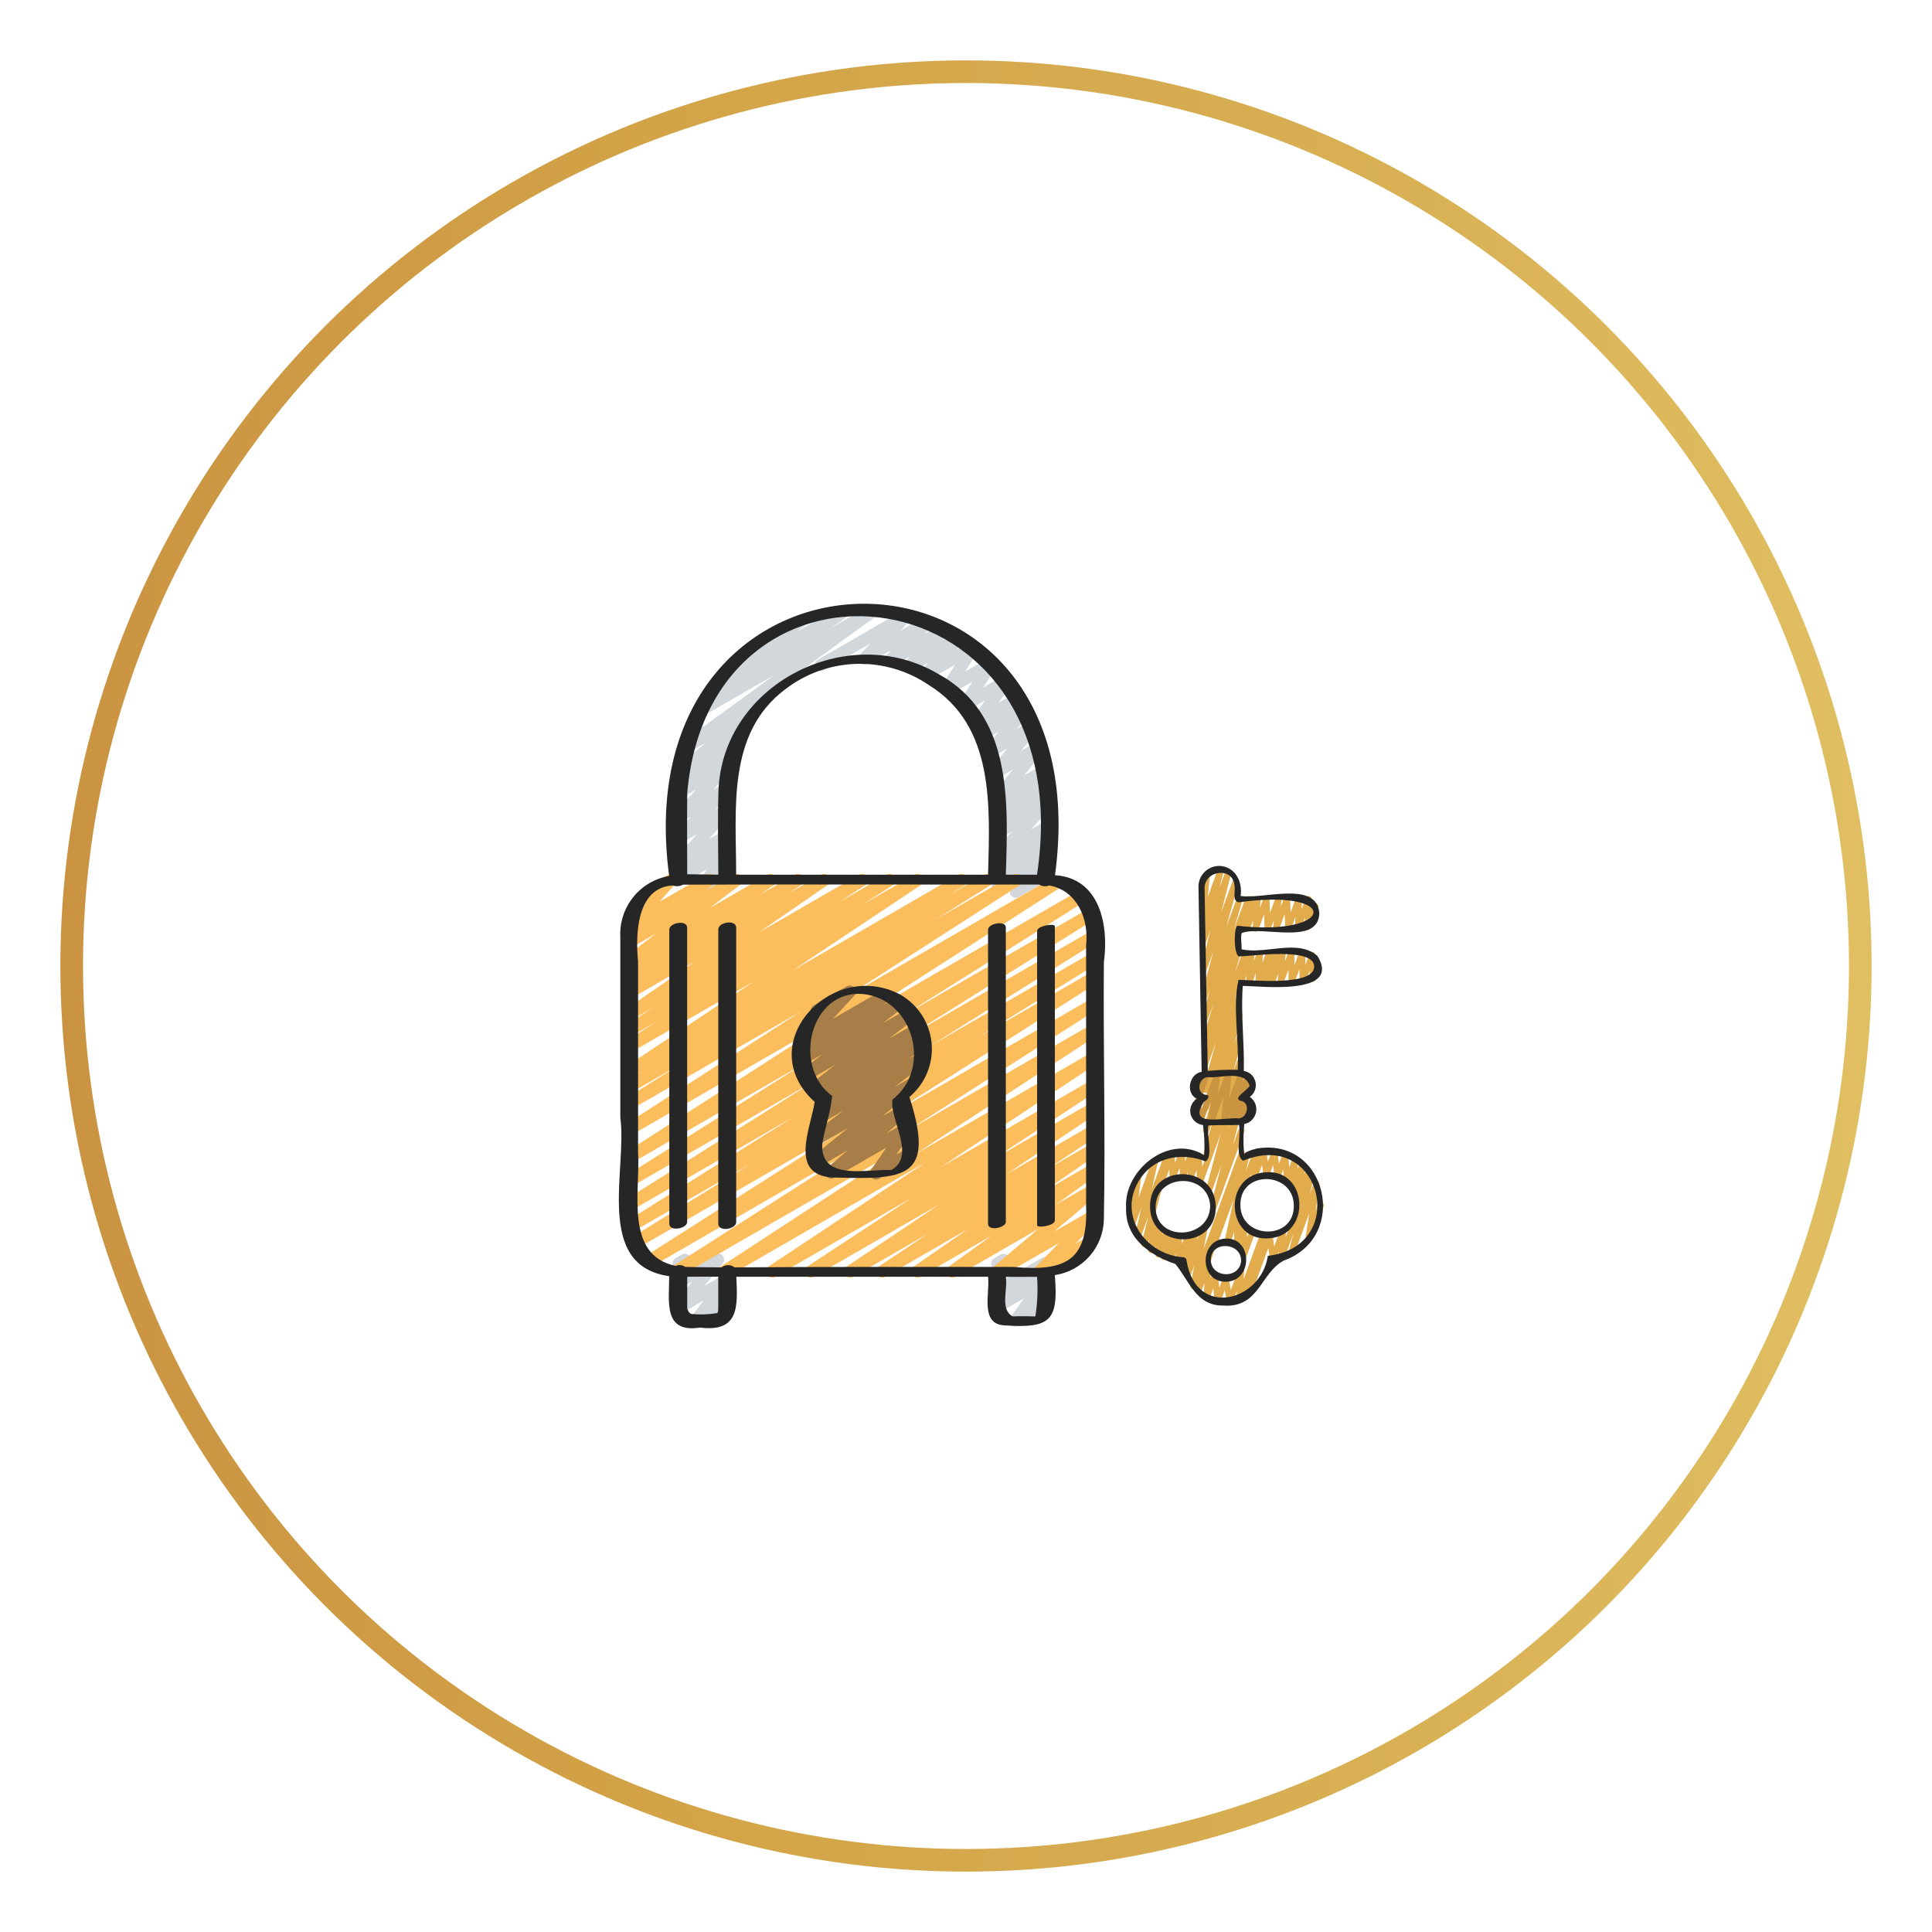 <svg width="128" height="128" viewBox="0 0 128 128" fill="none" xmlns="http://www.w3.org/2000/svg">
<g filter="url(#filter0_d_4507_36609)">
<path d="M86.081 75.781C86.05 75.807 86.012 75.823 85.971 75.827C85.931 75.831 85.891 75.823 85.855 75.804C85.82 75.784 85.791 75.754 85.773 75.718C85.755 75.682 85.748 75.641 85.754 75.601L85.843 74.942C85.818 74.977 85.781 75.002 85.74 75.015C85.699 75.028 85.654 75.027 85.614 75.012C85.573 74.997 85.538 74.97 85.514 74.933C85.49 74.897 85.479 74.854 85.482 74.811L85.523 74.197L85.452 74.393C85.436 74.436 85.406 74.473 85.367 74.496C85.327 74.52 85.281 74.529 85.235 74.522C85.189 74.515 85.148 74.493 85.117 74.459C85.085 74.425 85.067 74.381 85.065 74.335L85.017 73.488L84.822 74.024C84.807 74.067 84.778 74.102 84.74 74.126C84.701 74.149 84.656 74.159 84.612 74.154C84.567 74.149 84.525 74.129 84.494 74.097C84.462 74.066 84.442 74.024 84.436 73.979L84.344 73.186L84.082 73.907C84.066 73.949 84.037 73.985 83.999 74.008C83.96 74.032 83.915 74.042 83.87 74.037C83.826 74.031 83.784 74.011 83.752 73.979C83.72 73.947 83.7 73.906 83.695 73.861L83.618 73.169L83.276 74.104C83.259 74.149 83.227 74.187 83.185 74.21C83.143 74.234 83.094 74.241 83.047 74.231C82.999 74.221 82.958 74.195 82.928 74.156C82.899 74.118 82.885 74.07 82.888 74.022L82.906 73.767L82.587 74.641C82.568 74.689 82.531 74.727 82.483 74.748C82.436 74.769 82.383 74.77 82.334 74.753C82.286 74.735 82.246 74.7 82.223 74.653C82.201 74.607 82.197 74.554 82.212 74.505L83.012 72.308C83.029 72.263 83.061 72.225 83.103 72.202C83.145 72.179 83.194 72.171 83.241 72.181C83.288 72.191 83.329 72.218 83.359 72.256C83.388 72.294 83.402 72.341 83.399 72.389L83.382 72.644L83.531 72.234C83.546 72.192 83.576 72.156 83.614 72.132C83.652 72.109 83.698 72.099 83.742 72.104C83.787 72.109 83.829 72.129 83.861 72.161C83.892 72.193 83.912 72.235 83.917 72.28L83.995 72.972L84.255 72.258C84.27 72.216 84.299 72.18 84.338 72.156C84.376 72.133 84.421 72.123 84.466 72.128C84.51 72.133 84.552 72.153 84.584 72.185C84.616 72.217 84.636 72.258 84.641 72.303L84.733 73.096L84.973 72.438C84.989 72.394 85.019 72.358 85.058 72.334C85.098 72.31 85.144 72.301 85.19 72.308C85.236 72.314 85.278 72.337 85.309 72.371C85.34 72.405 85.358 72.449 85.361 72.495L85.407 73.342L85.623 72.749C85.64 72.704 85.672 72.666 85.714 72.643C85.756 72.619 85.805 72.612 85.852 72.622C85.899 72.632 85.941 72.658 85.97 72.696C85.999 72.735 86.014 72.782 86.011 72.83L85.971 73.443L86.097 73.097C86.114 73.051 86.148 73.013 86.191 72.991C86.234 72.968 86.284 72.962 86.331 72.974C86.379 72.985 86.42 73.014 86.448 73.054C86.476 73.094 86.488 73.142 86.482 73.191L86.398 73.815L86.506 73.515C86.514 73.49 86.527 73.466 86.545 73.445C86.562 73.425 86.584 73.408 86.608 73.396C86.632 73.385 86.659 73.378 86.685 73.376C86.712 73.375 86.739 73.379 86.765 73.388C86.79 73.397 86.813 73.411 86.833 73.43C86.853 73.448 86.868 73.47 86.879 73.495C86.89 73.52 86.896 73.546 86.896 73.573C86.897 73.6 86.891 73.627 86.881 73.652L86.138 75.695C86.127 75.728 86.107 75.758 86.081 75.781Z" fill="#E2AC4D"/>
<path d="M82.528 79.329C82.498 79.353 82.463 79.369 82.424 79.374C82.386 79.379 82.348 79.373 82.313 79.356C82.278 79.34 82.249 79.313 82.229 79.281C82.209 79.248 82.198 79.21 82.199 79.172L82.212 78.353L82.131 78.573C82.115 78.617 82.084 78.655 82.042 78.678C82.001 78.702 81.953 78.71 81.906 78.701C81.859 78.692 81.817 78.666 81.788 78.629C81.758 78.592 81.742 78.546 81.744 78.498L81.771 77.631L81.511 78.344C81.494 78.392 81.459 78.431 81.414 78.453C81.369 78.476 81.317 78.481 81.268 78.467C81.22 78.453 81.178 78.421 81.153 78.378C81.127 78.335 81.118 78.283 81.128 78.234L81.737 75.447L80.558 78.69C80.55 78.716 80.537 78.739 80.519 78.76C80.501 78.78 80.48 78.797 80.456 78.809C80.432 78.821 80.405 78.828 80.378 78.829C80.351 78.831 80.325 78.826 80.299 78.817C80.274 78.808 80.251 78.794 80.231 78.775C80.211 78.757 80.195 78.735 80.185 78.71C80.174 78.686 80.168 78.659 80.168 78.632C80.167 78.605 80.172 78.578 80.183 78.553L82.384 72.503C82.402 72.456 82.437 72.417 82.482 72.394C82.527 72.371 82.579 72.367 82.627 72.381C82.676 72.395 82.717 72.427 82.743 72.47C82.769 72.513 82.778 72.565 82.767 72.614L81.985 76.192C82.005 76.189 82.026 76.189 82.047 76.192C82.094 76.201 82.135 76.227 82.165 76.264C82.195 76.301 82.21 76.347 82.209 76.395L82.183 77.264L82.241 77.104C82.257 77.059 82.289 77.022 82.33 76.999C82.371 76.975 82.419 76.967 82.465 76.976C82.511 76.984 82.553 77.009 82.583 77.046C82.613 77.082 82.629 77.128 82.629 77.175L82.617 77.995L82.782 77.544C82.79 77.518 82.803 77.494 82.821 77.474C82.838 77.454 82.86 77.437 82.884 77.425C82.908 77.413 82.934 77.406 82.961 77.405C82.988 77.403 83.015 77.407 83.04 77.416C83.066 77.426 83.089 77.44 83.109 77.458C83.128 77.477 83.144 77.499 83.155 77.523C83.166 77.548 83.172 77.575 83.172 77.602C83.172 77.629 83.167 77.655 83.157 77.68L82.588 79.245C82.576 79.278 82.555 79.306 82.528 79.329Z" fill="#E2AC4D"/>
<path d="M82.791 82.004C82.758 82.031 82.718 82.047 82.676 82.05C82.634 82.053 82.592 82.043 82.556 82.02C82.52 81.998 82.492 81.965 82.477 81.925C82.461 81.886 82.458 81.843 82.468 81.802L82.536 81.533L82.302 82.172C82.286 82.217 82.254 82.255 82.212 82.278C82.17 82.301 82.121 82.309 82.075 82.299C82.028 82.289 81.986 82.263 81.957 82.225C81.927 82.188 81.913 82.141 81.915 82.093L81.948 81.522L81.662 82.309C81.647 82.351 81.619 82.386 81.581 82.41C81.544 82.434 81.5 82.445 81.456 82.441C81.412 82.437 81.371 82.418 81.338 82.388C81.306 82.358 81.284 82.318 81.277 82.275L81.144 81.485L80.859 82.266C80.844 82.308 80.814 82.344 80.776 82.368C80.737 82.391 80.692 82.401 80.647 82.395C80.602 82.39 80.561 82.369 80.529 82.337C80.497 82.305 80.478 82.263 80.473 82.218L80.383 81.354L80.143 82.013C80.126 82.056 80.094 82.092 80.053 82.114C80.013 82.137 79.965 82.144 79.919 82.135C79.874 82.126 79.832 82.102 79.803 82.066C79.773 82.029 79.757 81.984 79.758 81.938L79.791 81.016L79.573 81.616C79.554 81.664 79.517 81.703 79.471 81.724C79.424 81.746 79.371 81.749 79.323 81.732C79.274 81.716 79.234 81.681 79.21 81.636C79.186 81.59 79.18 81.537 79.195 81.488L79.32 81.089L79.251 81.278C79.234 81.325 79.2 81.364 79.155 81.387C79.11 81.41 79.059 81.415 79.01 81.402C78.962 81.388 78.921 81.357 78.894 81.315C78.868 81.272 78.858 81.221 78.867 81.172L79.13 79.826L78.848 80.597C78.831 80.644 78.796 80.683 78.752 80.706C78.708 80.728 78.656 80.734 78.608 80.721C78.56 80.707 78.518 80.677 78.492 80.635C78.465 80.592 78.455 80.541 78.464 80.492L78.573 79.913C78.541 79.933 78.504 79.944 78.466 79.944C78.428 79.945 78.391 79.934 78.359 79.914C78.327 79.894 78.301 79.865 78.285 79.83C78.268 79.796 78.262 79.758 78.267 79.721L78.279 79.622C78.254 79.654 78.219 79.679 78.179 79.691C78.14 79.704 78.097 79.703 78.058 79.69C78.019 79.678 77.984 79.653 77.96 79.62C77.935 79.587 77.921 79.546 77.92 79.505L77.915 79.04L77.752 79.49C77.736 79.535 77.704 79.572 77.662 79.596C77.62 79.619 77.571 79.627 77.524 79.617C77.477 79.608 77.435 79.582 77.406 79.543C77.377 79.505 77.362 79.458 77.365 79.41L77.374 79.16L77.305 79.35C77.289 79.396 77.256 79.434 77.213 79.458C77.17 79.481 77.12 79.488 77.073 79.477C77.025 79.466 76.983 79.439 76.954 79.399C76.926 79.359 76.913 79.31 76.918 79.262L76.923 79.216C76.902 79.253 76.871 79.283 76.832 79.301C76.793 79.319 76.75 79.324 76.709 79.316C76.662 79.306 76.621 79.28 76.592 79.242C76.563 79.204 76.548 79.158 76.55 79.11L76.576 78.562L76.456 78.891C76.439 78.936 76.407 78.973 76.364 78.996C76.322 79.019 76.272 79.026 76.225 79.015C76.178 79.004 76.137 78.977 76.108 78.938C76.08 78.899 76.066 78.852 76.07 78.803L76.131 78.138L76.002 78.493C75.984 78.541 75.949 78.58 75.903 78.603C75.857 78.625 75.804 78.629 75.755 78.614C75.707 78.599 75.665 78.566 75.64 78.521C75.615 78.477 75.608 78.424 75.621 78.374L76.096 76.543L75.576 77.966C75.558 78.014 75.524 78.053 75.478 78.076C75.433 78.098 75.381 78.103 75.332 78.089C75.284 78.074 75.242 78.042 75.217 77.999C75.191 77.955 75.183 77.903 75.194 77.854L75.618 76.004L75.19 77.178C75.173 77.224 75.14 77.263 75.097 77.286C75.054 77.309 75.003 77.315 74.956 77.304C74.908 77.292 74.866 77.263 74.838 77.223C74.811 77.183 74.798 77.133 74.805 77.085L74.984 75.682C74.953 75.717 74.911 75.74 74.865 75.748C74.819 75.755 74.772 75.746 74.732 75.723C74.692 75.699 74.661 75.662 74.645 75.619C74.63 75.575 74.629 75.527 74.645 75.483L75.217 73.914C75.234 73.868 75.267 73.83 75.31 73.807C75.353 73.784 75.404 73.778 75.451 73.789C75.499 73.801 75.541 73.829 75.569 73.87C75.596 73.91 75.609 73.959 75.603 74.008L75.431 75.352L76.349 72.829C76.367 72.782 76.401 72.743 76.447 72.72C76.492 72.698 76.544 72.693 76.593 72.707C76.641 72.722 76.683 72.754 76.708 72.797C76.734 72.841 76.742 72.893 76.731 72.942L76.305 74.797L77.151 72.473C77.169 72.425 77.204 72.386 77.25 72.363C77.296 72.34 77.349 72.336 77.398 72.352C77.447 72.367 77.488 72.4 77.513 72.445C77.538 72.489 77.545 72.542 77.532 72.591L76.537 76.43C76.579 76.445 76.615 76.473 76.638 76.511C76.662 76.549 76.673 76.593 76.669 76.637L76.608 77.303L76.65 77.189C76.666 77.144 76.698 77.107 76.74 77.084C76.781 77.061 76.83 77.053 76.876 77.062C76.923 77.072 76.965 77.097 76.994 77.135C77.024 77.172 77.039 77.219 77.037 77.266L77.011 77.816L77.097 77.578C77.114 77.532 77.147 77.493 77.19 77.47C77.232 77.447 77.282 77.439 77.33 77.45C77.378 77.461 77.42 77.489 77.448 77.529C77.477 77.569 77.49 77.617 77.484 77.666L77.48 77.722C77.501 77.688 77.533 77.662 77.57 77.646C77.608 77.631 77.648 77.626 77.688 77.634C77.735 77.644 77.777 77.67 77.806 77.708C77.836 77.746 77.85 77.793 77.848 77.841L77.834 78.088L77.91 77.879C77.926 77.835 77.957 77.798 77.997 77.775C78.038 77.751 78.085 77.743 78.131 77.75C78.177 77.758 78.219 77.782 78.25 77.817C78.28 77.853 78.297 77.898 78.298 77.945L78.304 78.412L78.5 77.874C78.516 77.828 78.55 77.789 78.593 77.766C78.636 77.742 78.687 77.735 78.735 77.747C78.783 77.758 78.825 77.787 78.853 77.828C78.881 77.869 78.893 77.919 78.886 77.968L78.878 78.027L78.986 77.731C79.003 77.683 79.037 77.644 79.082 77.621C79.126 77.598 79.178 77.593 79.227 77.606C79.275 77.619 79.317 77.65 79.343 77.693C79.37 77.735 79.38 77.786 79.37 77.835L79.307 78.17L79.628 77.29C79.645 77.242 79.68 77.203 79.724 77.18C79.769 77.157 79.821 77.152 79.869 77.165C79.918 77.179 79.959 77.21 79.986 77.253C80.012 77.296 80.022 77.347 80.012 77.396L79.748 78.743L82.086 72.32C82.105 72.272 82.141 72.234 82.188 72.212C82.234 72.191 82.287 72.188 82.336 72.204C82.385 72.221 82.425 72.255 82.449 72.301C82.472 72.346 82.478 72.399 82.464 72.448L80.196 79.639C80.223 79.675 80.237 79.72 80.235 79.765L80.202 80.689L80.307 80.4C80.323 80.358 80.352 80.322 80.391 80.298C80.429 80.275 80.475 80.265 80.52 80.27C80.564 80.276 80.606 80.297 80.638 80.329C80.669 80.361 80.689 80.403 80.694 80.448L80.782 81.309L81.026 80.637C81.041 80.596 81.07 80.56 81.107 80.537C81.144 80.513 81.188 80.502 81.232 80.506C81.276 80.51 81.317 80.528 81.35 80.558C81.382 80.588 81.404 80.628 81.411 80.672L81.545 81.462L82.04 80.108C82.056 80.062 82.088 80.025 82.13 80.001C82.172 79.978 82.221 79.97 82.268 79.98C82.315 79.99 82.356 80.016 82.386 80.054C82.415 80.092 82.43 80.139 82.427 80.187L82.394 80.758L83.478 77.781C83.495 77.733 83.53 77.693 83.576 77.67C83.622 77.646 83.675 77.642 83.724 77.657C83.774 77.672 83.815 77.706 83.84 77.751C83.865 77.795 83.872 77.848 83.859 77.898L83.792 78.164L83.926 77.795C83.941 77.752 83.97 77.716 84.008 77.693C84.046 77.669 84.091 77.658 84.135 77.663C84.18 77.668 84.222 77.687 84.254 77.719C84.286 77.75 84.307 77.791 84.312 77.836L84.42 78.586L84.812 77.51C84.828 77.464 84.86 77.427 84.902 77.403C84.944 77.38 84.993 77.372 85.04 77.382C85.087 77.391 85.129 77.418 85.158 77.456C85.188 77.493 85.202 77.541 85.2 77.588L85.179 77.96L86.702 73.777C86.72 73.73 86.755 73.69 86.801 73.668C86.847 73.645 86.899 73.641 86.948 73.656C86.997 73.671 87.038 73.705 87.063 73.749C87.088 73.793 87.095 73.846 87.083 73.895L86.764 75.138L87.039 74.386C87.056 74.34 87.09 74.302 87.133 74.279C87.177 74.256 87.228 74.25 87.275 74.262C87.323 74.274 87.365 74.303 87.392 74.344C87.42 74.385 87.431 74.435 87.424 74.484L87.165 76.223L87.324 75.783C87.342 75.734 87.379 75.694 87.427 75.671C87.475 75.649 87.53 75.647 87.579 75.665C87.629 75.683 87.67 75.72 87.692 75.768C87.715 75.815 87.717 75.87 87.699 75.92L86.863 78.218C86.845 78.264 86.812 78.302 86.768 78.325C86.725 78.347 86.674 78.353 86.627 78.341C86.579 78.329 86.538 78.3 86.51 78.259C86.483 78.219 86.471 78.169 86.478 78.121L86.739 76.38L85.748 79.101C85.73 79.149 85.694 79.188 85.648 79.21C85.603 79.233 85.55 79.237 85.501 79.222C85.453 79.207 85.412 79.174 85.386 79.129C85.361 79.085 85.354 79.032 85.366 78.983L85.682 77.744L85.094 79.357C85.078 79.402 85.046 79.439 85.004 79.463C84.962 79.486 84.914 79.493 84.867 79.484C84.82 79.474 84.778 79.448 84.749 79.41C84.72 79.373 84.705 79.326 84.707 79.278L84.727 78.906L84.523 79.467C84.507 79.508 84.478 79.543 84.441 79.567C84.403 79.59 84.359 79.6 84.315 79.596C84.271 79.591 84.23 79.572 84.198 79.542C84.165 79.511 84.144 79.471 84.138 79.427L84.03 78.677L82.851 81.92C82.839 81.953 82.818 81.982 82.791 82.004Z" fill="#E2AC4D"/>
<path d="M80.51 76.184C80.478 76.212 80.437 76.228 80.395 76.231C80.353 76.234 80.311 76.223 80.275 76.2C80.239 76.177 80.211 76.144 80.196 76.105C80.18 76.065 80.177 76.022 80.188 75.981L80.927 73.164L80.273 74.96C80.255 75.007 80.219 75.046 80.174 75.068C80.128 75.09 80.076 75.093 80.028 75.078C79.979 75.063 79.939 75.03 79.914 74.986C79.888 74.942 79.881 74.891 79.893 74.841L80.872 71.128L79.697 74.357C79.682 74.401 79.651 74.437 79.612 74.461C79.572 74.484 79.526 74.493 79.48 74.487C79.435 74.48 79.393 74.458 79.362 74.424C79.331 74.39 79.313 74.346 79.31 74.3L79.268 73.531L79.072 74.07C79.056 74.114 79.024 74.152 78.983 74.175C78.942 74.199 78.894 74.207 78.847 74.198C78.8 74.189 78.758 74.164 78.729 74.127C78.699 74.09 78.683 74.044 78.684 73.996L78.693 73.65L78.565 74.003C78.549 74.046 78.519 74.083 78.479 74.107C78.439 74.13 78.393 74.14 78.347 74.133C78.302 74.126 78.26 74.104 78.229 74.069C78.198 74.035 78.179 73.991 78.177 73.945L78.148 73.381L77.878 74.123C77.862 74.167 77.832 74.203 77.792 74.227C77.752 74.25 77.705 74.26 77.66 74.252C77.614 74.246 77.572 74.223 77.541 74.188C77.51 74.154 77.493 74.11 77.49 74.064L77.465 73.481L77.005 74.74C76.997 74.765 76.984 74.789 76.966 74.81C76.949 74.83 76.927 74.847 76.903 74.859C76.879 74.871 76.853 74.877 76.826 74.879C76.799 74.88 76.772 74.876 76.746 74.867C76.721 74.858 76.698 74.844 76.678 74.825C76.659 74.807 76.643 74.785 76.632 74.76C76.621 74.736 76.615 74.709 76.615 74.682C76.615 74.655 76.62 74.628 76.63 74.603L77.431 72.401C77.447 72.358 77.478 72.322 77.517 72.298C77.557 72.275 77.603 72.266 77.649 72.273C77.694 72.28 77.736 72.303 77.767 72.337C77.798 72.371 77.816 72.415 77.818 72.46L77.844 73.043L78.108 72.319C78.124 72.276 78.154 72.24 78.194 72.216C78.233 72.193 78.28 72.184 78.325 72.191C78.37 72.197 78.412 72.219 78.443 72.253C78.474 72.287 78.492 72.331 78.495 72.377L78.524 72.942L78.735 72.364C78.751 72.319 78.782 72.282 78.824 72.258C78.865 72.235 78.913 72.227 78.96 72.236C79.006 72.245 79.048 72.27 79.078 72.306C79.108 72.344 79.124 72.39 79.122 72.437L79.113 72.783L79.225 72.477C79.241 72.433 79.271 72.397 79.31 72.373C79.35 72.349 79.397 72.34 79.442 72.347C79.488 72.353 79.53 72.376 79.561 72.41C79.592 72.444 79.61 72.488 79.613 72.534L79.655 73.303L81.992 66.879C82.01 66.832 82.046 66.793 82.092 66.77C82.138 66.748 82.19 66.744 82.239 66.759C82.288 66.775 82.329 66.808 82.353 66.852C82.379 66.897 82.385 66.949 82.373 66.999L81.395 70.713L82.029 68.969C82.047 68.921 82.082 68.881 82.128 68.859C82.174 68.836 82.228 68.832 82.276 68.847C82.326 68.862 82.367 68.896 82.392 68.941C82.417 68.986 82.423 69.038 82.41 69.088L81.671 71.903L82.06 70.833C82.078 70.784 82.115 70.744 82.163 70.721C82.211 70.699 82.266 70.697 82.316 70.715C82.365 70.733 82.406 70.77 82.428 70.818C82.451 70.865 82.453 70.92 82.436 70.97L80.569 76.1C80.558 76.133 80.537 76.162 80.51 76.184Z" fill="#E2AC4D"/>
<path d="M87.107 61.003C87.079 61.027 87.043 61.042 87.006 61.048C86.969 61.053 86.931 61.047 86.897 61.032C86.862 61.016 86.833 60.991 86.812 60.96C86.791 60.928 86.78 60.892 86.779 60.854L86.767 60.329L86.484 61.111C86.468 61.154 86.437 61.191 86.397 61.215C86.356 61.238 86.309 61.246 86.263 61.238C86.217 61.23 86.175 61.207 86.144 61.171C86.114 61.136 86.097 61.09 86.097 61.044L86.09 60.212L85.756 61.129C85.74 61.173 85.709 61.21 85.668 61.234C85.628 61.257 85.58 61.266 85.534 61.258C85.488 61.25 85.446 61.226 85.416 61.19C85.385 61.154 85.369 61.109 85.368 61.062L85.364 60.231L85.031 61.146C85.014 61.191 84.982 61.228 84.94 61.252C84.898 61.275 84.849 61.282 84.802 61.272C84.755 61.262 84.713 61.236 84.684 61.198C84.656 61.159 84.641 61.112 84.644 61.064L84.681 60.517L84.448 61.159C84.43 61.204 84.396 61.241 84.353 61.263C84.31 61.285 84.261 61.291 84.214 61.279C84.167 61.267 84.126 61.239 84.098 61.2C84.071 61.16 84.058 61.112 84.063 61.064L84.073 60.997L84.009 61.171C83.992 61.216 83.958 61.253 83.915 61.276C83.872 61.298 83.823 61.304 83.775 61.292C83.728 61.281 83.687 61.253 83.659 61.213C83.631 61.173 83.619 61.124 83.624 61.076L83.641 60.958L83.559 61.183C83.543 61.228 83.511 61.266 83.469 61.289C83.428 61.312 83.379 61.32 83.332 61.311C83.285 61.301 83.243 61.275 83.213 61.237C83.184 61.199 83.169 61.152 83.172 61.104L83.205 60.471L82.941 61.197C82.923 61.241 82.89 61.278 82.848 61.3C82.806 61.322 82.758 61.328 82.712 61.318C82.665 61.308 82.624 61.281 82.595 61.243C82.567 61.205 82.553 61.159 82.555 61.111L82.595 60.622L82.382 61.209C82.362 61.256 82.325 61.294 82.278 61.315C82.23 61.336 82.177 61.338 82.129 61.32C82.08 61.303 82.04 61.267 82.017 61.221C81.995 61.175 81.991 61.121 82.006 61.072L82.728 59.089C82.745 59.045 82.778 59.009 82.82 58.987C82.862 58.965 82.911 58.958 82.957 58.968C83.003 58.979 83.044 59.005 83.073 59.043C83.102 59.081 83.116 59.128 83.113 59.175L83.073 59.665L83.286 59.081C83.302 59.036 83.334 58.999 83.376 58.975C83.417 58.952 83.466 58.944 83.513 58.953C83.56 58.963 83.602 58.989 83.631 59.027C83.661 59.065 83.676 59.112 83.673 59.16L83.641 59.792L83.903 59.071C83.921 59.026 83.954 58.988 83.997 58.966C84.04 58.944 84.09 58.938 84.137 58.949C84.184 58.961 84.225 58.989 84.253 59.029C84.281 59.069 84.293 59.117 84.288 59.165L84.271 59.284L84.352 59.062C84.37 59.017 84.404 58.98 84.447 58.958C84.49 58.936 84.539 58.93 84.586 58.942C84.633 58.953 84.674 58.982 84.701 59.021C84.729 59.061 84.742 59.109 84.737 59.157L84.728 59.222L84.789 59.053C84.805 59.008 84.838 58.971 84.88 58.947C84.922 58.924 84.971 58.916 85.018 58.926C85.065 58.936 85.107 58.963 85.136 59.001C85.165 59.039 85.179 59.087 85.176 59.135L85.139 59.683L85.37 59.042C85.386 58.998 85.417 58.961 85.458 58.937C85.499 58.914 85.546 58.905 85.592 58.913C85.638 58.921 85.68 58.945 85.711 58.981C85.741 59.017 85.758 59.062 85.758 59.109L85.762 59.941L86.093 59.03C86.109 58.986 86.141 58.949 86.181 58.926C86.221 58.903 86.269 58.894 86.315 58.902C86.361 58.91 86.403 58.934 86.433 58.969C86.463 59.005 86.48 59.05 86.481 59.097L86.487 59.931L86.755 59.193C86.771 59.15 86.802 59.113 86.842 59.09C86.882 59.066 86.929 59.058 86.975 59.065C87.021 59.073 87.062 59.096 87.093 59.131C87.124 59.166 87.141 59.211 87.142 59.257L87.159 59.936C87.194 59.918 87.234 59.912 87.274 59.917C87.313 59.923 87.35 59.94 87.38 59.967C87.409 59.993 87.43 60.028 87.44 60.067C87.45 60.106 87.447 60.146 87.434 60.184L87.166 60.918C87.155 60.951 87.134 60.98 87.107 61.003Z" fill="#E2AC4D"/>
<path d="M86.771 57.569C86.742 57.594 86.706 57.61 86.668 57.614C86.629 57.619 86.591 57.613 86.556 57.596C86.521 57.579 86.492 57.553 86.472 57.52C86.452 57.487 86.442 57.449 86.443 57.41L86.46 56.791L86.19 57.531C86.174 57.576 86.142 57.613 86.101 57.637C86.06 57.66 86.011 57.668 85.965 57.659C85.918 57.65 85.876 57.625 85.847 57.588C85.817 57.551 85.801 57.504 85.803 57.457L85.824 56.748L85.536 57.547C85.52 57.591 85.49 57.628 85.45 57.651C85.409 57.675 85.362 57.684 85.317 57.677C85.271 57.67 85.229 57.647 85.198 57.612C85.167 57.577 85.149 57.533 85.148 57.486L85.112 56.552L84.743 57.565C84.726 57.61 84.694 57.648 84.651 57.671C84.609 57.694 84.56 57.701 84.513 57.691C84.466 57.681 84.424 57.654 84.395 57.616C84.367 57.577 84.353 57.53 84.356 57.482L84.394 56.967L84.171 57.579C84.156 57.623 84.125 57.66 84.085 57.683C84.045 57.707 83.998 57.716 83.952 57.709C83.906 57.702 83.864 57.679 83.834 57.644C83.803 57.609 83.785 57.565 83.783 57.518L83.748 56.576L83.375 57.596C83.358 57.641 83.326 57.679 83.284 57.702C83.242 57.725 83.193 57.733 83.145 57.723C83.098 57.713 83.056 57.686 83.027 57.648C82.998 57.609 82.984 57.562 82.987 57.514L83.025 56.953L82.787 57.609C82.77 57.655 82.736 57.693 82.693 57.717C82.65 57.74 82.6 57.746 82.552 57.734C82.504 57.723 82.463 57.694 82.435 57.654C82.407 57.613 82.395 57.564 82.401 57.516L82.425 57.321L82.317 57.621C82.309 57.646 82.296 57.67 82.278 57.691C82.261 57.711 82.239 57.728 82.215 57.74C82.191 57.752 82.165 57.758 82.138 57.76C82.111 57.761 82.084 57.757 82.058 57.748C82.033 57.739 82.01 57.725 81.99 57.706C81.971 57.688 81.955 57.666 81.944 57.641C81.933 57.616 81.927 57.59 81.927 57.563C81.927 57.536 81.932 57.509 81.942 57.484L82.664 55.501C82.681 55.455 82.714 55.417 82.757 55.394C82.8 55.371 82.851 55.364 82.898 55.376C82.946 55.388 82.988 55.416 83.016 55.456C83.044 55.497 83.056 55.546 83.05 55.595L83.025 55.789L83.134 55.493C83.15 55.448 83.183 55.41 83.225 55.387C83.267 55.364 83.316 55.357 83.362 55.367C83.409 55.377 83.451 55.403 83.48 55.441C83.509 55.479 83.524 55.527 83.521 55.575L83.483 56.136L83.721 55.483C83.737 55.439 83.767 55.403 83.807 55.379C83.847 55.356 83.894 55.347 83.939 55.354C83.985 55.361 84.027 55.384 84.058 55.418C84.089 55.453 84.106 55.497 84.108 55.543L84.143 56.484L84.513 55.468C84.53 55.423 84.562 55.385 84.605 55.362C84.647 55.339 84.696 55.332 84.743 55.342C84.79 55.352 84.832 55.379 84.86 55.417C84.889 55.456 84.903 55.504 84.9 55.551L84.862 56.066L85.082 55.458C85.098 55.415 85.129 55.378 85.169 55.354C85.209 55.331 85.255 55.322 85.301 55.329C85.347 55.336 85.389 55.359 85.42 55.393C85.451 55.428 85.468 55.472 85.47 55.519L85.505 56.454L85.873 55.445C85.889 55.401 85.921 55.363 85.962 55.34C86.003 55.316 86.052 55.308 86.098 55.317C86.145 55.326 86.187 55.352 86.217 55.389C86.246 55.426 86.262 55.472 86.26 55.52L86.239 56.226L86.505 55.496C86.521 55.451 86.553 55.414 86.594 55.39C86.635 55.367 86.684 55.359 86.73 55.368C86.777 55.377 86.819 55.402 86.849 55.439C86.878 55.476 86.894 55.522 86.893 55.57L86.876 56.19L86.954 55.976C86.962 55.95 86.975 55.926 86.993 55.906C87.01 55.886 87.032 55.869 87.056 55.857C87.08 55.845 87.107 55.838 87.133 55.837C87.16 55.835 87.187 55.839 87.213 55.849C87.238 55.858 87.261 55.872 87.281 55.89C87.301 55.909 87.316 55.931 87.327 55.956C87.338 55.98 87.344 56.007 87.344 56.034C87.344 56.061 87.339 56.087 87.329 56.112L86.83 57.483C86.819 57.517 86.798 57.546 86.771 57.569Z" fill="#E2AC4D"/>
<path d="M80.058 72.623C80.025 72.65 79.984 72.666 79.942 72.669C79.899 72.672 79.857 72.661 79.821 72.637C79.785 72.614 79.757 72.58 79.742 72.54C79.727 72.5 79.725 72.456 79.737 72.415L80.392 70.128L80.09 70.955C80.072 71.003 80.036 71.043 79.99 71.066C79.943 71.089 79.89 71.093 79.84 71.077C79.791 71.061 79.75 71.026 79.725 70.98C79.701 70.934 79.696 70.881 79.71 70.831L80.251 68.968L80.065 69.48C80.046 69.528 80.01 69.567 79.963 69.589C79.917 69.611 79.864 69.614 79.815 69.597C79.766 69.581 79.726 69.547 79.702 69.502C79.678 69.456 79.672 69.403 79.686 69.354L79.984 68.364C79.952 68.391 79.911 68.408 79.868 68.41C79.825 68.413 79.783 68.401 79.747 68.378C79.711 68.354 79.684 68.32 79.669 68.28C79.654 68.24 79.653 68.196 79.665 68.155L80.576 65.036L80.016 66.577C79.998 66.626 79.962 66.666 79.915 66.689C79.869 66.712 79.815 66.715 79.766 66.699C79.716 66.683 79.675 66.648 79.651 66.602C79.627 66.556 79.622 66.502 79.637 66.452L80.06 65.013L79.991 65.201C79.973 65.249 79.936 65.288 79.89 65.31C79.843 65.332 79.79 65.335 79.742 65.318C79.693 65.302 79.652 65.268 79.628 65.222C79.604 65.177 79.599 65.124 79.612 65.075L80.402 62.471L79.966 63.669C79.948 63.717 79.912 63.757 79.865 63.779C79.819 63.801 79.765 63.805 79.716 63.789C79.667 63.773 79.626 63.738 79.602 63.693C79.578 63.647 79.572 63.594 79.586 63.544L80.178 61.526L79.942 62.177C79.923 62.224 79.887 62.263 79.842 62.284C79.796 62.306 79.743 62.31 79.695 62.294C79.647 62.279 79.606 62.246 79.581 62.202C79.556 62.157 79.549 62.105 79.562 62.056L80.394 59.021L79.911 60.349C79.893 60.396 79.857 60.435 79.812 60.458C79.766 60.48 79.713 60.484 79.665 60.469C79.616 60.454 79.575 60.421 79.55 60.377C79.525 60.332 79.517 60.28 79.529 60.231L80.191 57.638L79.878 58.499C79.86 58.547 79.825 58.586 79.779 58.608C79.734 58.631 79.681 58.635 79.632 58.62C79.584 58.605 79.542 58.572 79.517 58.528C79.492 58.484 79.484 58.432 79.496 58.382L79.812 57.113C79.788 57.139 79.758 57.158 79.725 57.169C79.691 57.179 79.655 57.181 79.621 57.173C79.573 57.162 79.531 57.134 79.503 57.095C79.475 57.055 79.462 57.007 79.466 56.958L79.651 55.075C79.618 55.078 79.584 55.073 79.553 55.06C79.522 55.047 79.494 55.026 79.474 54.999C79.453 54.972 79.439 54.941 79.434 54.908C79.428 54.874 79.432 54.84 79.443 54.808L79.773 53.905C79.79 53.859 79.822 53.821 79.865 53.797C79.908 53.774 79.958 53.767 80.006 53.778C80.053 53.788 80.095 53.816 80.124 53.856C80.152 53.896 80.165 53.945 80.16 53.993L80.017 55.425L80.702 53.546C80.72 53.499 80.755 53.459 80.801 53.437C80.846 53.414 80.899 53.41 80.948 53.425C80.996 53.44 81.037 53.473 81.063 53.517C81.088 53.561 81.095 53.613 81.083 53.663L80.802 54.791L81.2 53.699C81.218 53.651 81.254 53.612 81.299 53.59C81.345 53.567 81.398 53.563 81.447 53.578C81.495 53.593 81.536 53.626 81.561 53.671C81.587 53.715 81.594 53.767 81.582 53.817L80.918 56.412L81.698 54.271C81.716 54.223 81.751 54.184 81.798 54.161C81.844 54.139 81.897 54.135 81.946 54.151C81.994 54.166 82.035 54.2 82.06 54.245C82.085 54.29 82.091 54.342 82.078 54.392L81.245 57.426L81.941 55.513C81.96 55.465 81.996 55.427 82.042 55.405C82.088 55.383 82.141 55.38 82.19 55.396C82.238 55.412 82.279 55.446 82.303 55.491C82.328 55.535 82.334 55.588 82.321 55.637L81.728 57.66L82.514 55.502C82.532 55.453 82.568 55.413 82.615 55.39C82.662 55.367 82.716 55.364 82.765 55.38C82.815 55.397 82.856 55.432 82.88 55.478C82.904 55.525 82.908 55.579 82.893 55.629L81.942 58.768C81.975 58.742 82.016 58.728 82.058 58.727C82.101 58.725 82.142 58.738 82.177 58.762C82.212 58.785 82.238 58.82 82.252 58.86C82.266 58.9 82.267 58.943 82.255 58.983L81.829 60.431L82.316 59.093C82.335 59.045 82.371 59.006 82.417 58.985C82.463 58.963 82.516 58.959 82.564 58.975C82.613 58.991 82.653 59.025 82.678 59.07C82.702 59.115 82.708 59.167 82.695 59.217L81.784 62.333L81.911 61.987C81.929 61.939 81.965 61.9 82.012 61.878C82.058 61.856 82.112 61.853 82.16 61.87C82.209 61.886 82.249 61.92 82.274 61.965C82.298 62.011 82.303 62.064 82.289 62.113L81.989 63.104C82.022 63.077 82.063 63.061 82.106 63.058C82.148 63.056 82.191 63.067 82.227 63.09C82.262 63.114 82.29 63.148 82.305 63.188C82.32 63.228 82.321 63.272 82.309 63.313L81.768 65.176L81.955 64.664C81.973 64.616 82.009 64.576 82.055 64.554C82.101 64.531 82.155 64.528 82.204 64.543C82.253 64.559 82.294 64.594 82.318 64.639C82.343 64.684 82.349 64.738 82.335 64.787L81.68 67.074L81.982 66.247C82 66.198 82.037 66.157 82.085 66.135C82.133 66.113 82.188 66.111 82.238 66.129C82.287 66.147 82.328 66.184 82.35 66.232C82.373 66.279 82.375 66.334 82.358 66.384L80.117 72.538C80.105 72.571 80.085 72.6 80.058 72.623Z" fill="#E2AC4D"/>
<path d="M82.471 68.84C82.438 68.868 82.396 68.884 82.352 68.886C82.308 68.887 82.265 68.875 82.229 68.85C82.193 68.825 82.166 68.788 82.153 68.746C82.14 68.705 82.141 68.66 82.155 68.618L82.624 67.33C82.632 67.304 82.645 67.281 82.663 67.26C82.68 67.24 82.702 67.223 82.726 67.211C82.75 67.199 82.777 67.192 82.803 67.191C82.83 67.189 82.857 67.193 82.883 67.202C82.908 67.212 82.931 67.226 82.951 67.244C82.971 67.263 82.986 67.285 82.997 67.309C83.008 67.334 83.014 67.361 83.014 67.388C83.015 67.415 83.01 67.441 82.999 67.466L82.531 68.755C82.519 68.788 82.498 68.817 82.471 68.84Z" fill="#C99541"/>
<path d="M82.76 70.344C82.731 70.368 82.696 70.384 82.659 70.389C82.621 70.394 82.583 70.388 82.549 70.373C82.515 70.357 82.485 70.332 82.465 70.301C82.444 70.269 82.433 70.233 82.432 70.195L82.426 69.877L82.25 70.362C82.232 70.409 82.198 70.448 82.153 70.471C82.108 70.494 82.056 70.499 82.007 70.486C81.959 70.472 81.917 70.44 81.891 70.397C81.865 70.353 81.856 70.302 81.866 70.253L81.919 70L81.784 70.369C81.767 70.416 81.732 70.455 81.687 70.478C81.642 70.501 81.59 70.506 81.542 70.492C81.493 70.479 81.452 70.447 81.426 70.404C81.4 70.361 81.391 70.31 81.401 70.26L81.502 69.769L81.28 70.377C81.263 70.423 81.231 70.461 81.188 70.484C81.145 70.507 81.096 70.514 81.049 70.503C81.002 70.492 80.96 70.465 80.931 70.426C80.903 70.386 80.889 70.338 80.894 70.29L81.048 68.682L80.424 70.392C80.406 70.438 80.373 70.476 80.33 70.498C80.287 70.521 80.237 70.527 80.189 70.515C80.142 70.504 80.101 70.475 80.073 70.435C80.045 70.395 80.033 70.347 80.038 70.298L80.217 68.948L79.716 70.326C79.701 70.369 79.672 70.405 79.634 70.428C79.596 70.452 79.551 70.463 79.506 70.458C79.462 70.453 79.42 70.433 79.388 70.402C79.356 70.371 79.335 70.33 79.329 70.285L79.255 69.767C79.23 69.809 79.19 69.841 79.143 69.855C79.096 69.87 79.045 69.866 79 69.846C78.955 69.825 78.92 69.788 78.9 69.743C78.881 69.698 78.879 69.647 78.895 69.6L79.155 68.885C79.17 68.843 79.199 68.807 79.237 68.783C79.275 68.759 79.32 68.749 79.364 68.754C79.409 68.758 79.45 68.778 79.483 68.809C79.515 68.841 79.535 68.882 79.541 68.926L79.614 69.439L80.471 67.085C80.488 67.04 80.521 67.002 80.564 66.98C80.608 66.957 80.657 66.951 80.705 66.962C80.752 66.974 80.794 67.002 80.821 67.042C80.849 67.082 80.862 67.131 80.856 67.18L80.677 68.53L81.207 67.073C81.224 67.027 81.257 66.989 81.299 66.966C81.342 66.943 81.391 66.936 81.439 66.947C81.486 66.958 81.528 66.985 81.556 67.025C81.585 67.064 81.598 67.112 81.594 67.16L81.439 68.77L82.061 67.063C82.078 67.016 82.112 66.977 82.157 66.953C82.201 66.93 82.253 66.925 82.302 66.938C82.351 66.951 82.392 66.983 82.419 67.026C82.445 67.069 82.454 67.121 82.445 67.17L82.342 67.664L82.505 67.217C82.522 67.169 82.557 67.129 82.602 67.106C82.647 67.083 82.7 67.078 82.749 67.091C82.797 67.106 82.839 67.138 82.865 67.181C82.891 67.225 82.9 67.277 82.889 67.327L82.619 68.606C82.624 68.606 82.629 68.607 82.635 68.608C82.68 68.615 82.722 68.639 82.753 68.674C82.783 68.709 82.8 68.754 82.802 68.8L82.808 69.126C82.834 69.084 82.874 69.053 82.921 69.038C82.968 69.024 83.019 69.028 83.063 69.048C83.108 69.069 83.143 69.105 83.163 69.151C83.182 69.196 83.184 69.247 83.169 69.293L82.819 70.261C82.807 70.293 82.787 70.322 82.76 70.344Z" fill="#C99541"/>
<path d="M79.555 68.777C79.527 68.801 79.493 68.816 79.457 68.822C79.421 68.827 79.384 68.823 79.35 68.809C79.316 68.795 79.287 68.772 79.265 68.742C79.244 68.713 79.231 68.678 79.227 68.641L79.19 68.224C79.162 68.247 79.129 68.262 79.094 68.269C79.059 68.276 79.022 68.274 78.988 68.263C78.938 68.245 78.898 68.208 78.875 68.16C78.853 68.112 78.85 68.057 78.868 68.008L79.128 67.294C79.144 67.251 79.173 67.215 79.212 67.191C79.251 67.168 79.297 67.158 79.342 67.164C79.387 67.17 79.429 67.191 79.46 67.224C79.492 67.257 79.511 67.299 79.515 67.345L79.546 67.709L79.769 67.099C79.788 67.051 79.826 67.013 79.873 66.992C79.92 66.971 79.973 66.97 80.022 66.987C80.07 67.005 80.11 67.04 80.133 67.087C80.155 67.133 80.159 67.186 80.144 67.235L79.613 68.693C79.601 68.726 79.581 68.755 79.555 68.777Z" fill="#C99541"/>
<path d="M74.606 76.02C74.537 78.051 76.202 79.172 77.868 79.74C78.775 80.821 79.237 82.508 81.004 82.495C83.441 82.685 83.483 80.347 85.061 79.512C89.403 77.952 87.927 71.371 83.315 72.084C83.491 72.033 82.483 72.26 82.427 72.476C82.367 71.809 82.37 71.137 82.436 70.47C82.628 70.432 82.804 70.338 82.943 70.199C83.081 70.061 83.176 69.885 83.215 69.693C83.254 69.502 83.236 69.303 83.163 69.121C83.089 68.94 82.964 68.784 82.802 68.673C82.956 68.563 83.073 68.41 83.14 68.233C83.206 68.056 83.219 67.864 83.177 67.68C83.135 67.496 83.039 67.329 82.902 67.199C82.765 67.069 82.593 66.982 82.407 66.95C82.448 65.094 82.201 63.157 82.336 61.322C83.37 61.306 88.913 62.023 87.292 59.345C86 58.171 83.843 59.256 82.257 58.892C82.28 58.553 82.166 57.977 82.282 57.809C83.635 57.307 87.318 58.665 87.409 56.526C87.269 54.296 83.649 55.611 82.193 55.358C82.328 54.467 81.891 53.519 80.945 53.38C80.751 53.355 80.555 53.373 80.369 53.43C80.183 53.487 80.012 53.584 79.866 53.712C79.72 53.841 79.603 53.999 79.522 54.176C79.442 54.354 79.401 54.546 79.401 54.741L79.613 67.011C78.78 67.143 78.527 68.428 79.293 68.8C79.127 68.905 78.999 69.059 78.925 69.24C78.851 69.422 78.836 69.622 78.881 69.813C78.926 70.003 79.03 70.175 79.177 70.304C79.325 70.433 79.508 70.513 79.703 70.533C79.794 71.197 79.82 71.869 79.782 72.538C77.489 71.082 74.448 73.491 74.606 76.02ZM79.807 54.86C79.785 53.64 81.72 53.399 81.792 54.702C81.862 55.033 81.616 55.676 82.061 55.78C88.896 54.828 88.475 58.068 81.993 57.335C81.726 57.395 81.733 59.407 82.122 59.366C82.922 59.353 86.984 58.739 87.066 59.997C87.156 61.386 82.828 60.907 82.054 60.92C81.647 62.674 82.112 64.955 82.001 66.878C81.339 66.861 80.677 66.886 80.018 66.951L79.807 54.86ZM79.796 68.956C79.956 68.931 80.22 68.576 79.939 68.545C79.205 68.462 79.396 67.454 79.98 67.36C80.83 67.466 82.44 66.851 82.792 67.93C82.687 68.212 81.719 68.708 82.135 68.913C82.87 69 82.684 70.006 82.097 70.1C81.205 69.976 78.547 70.778 79.796 68.956ZM75.468 74.209C76.434 72.637 78.274 72.324 79.878 72.946C80.393 72.618 79.926 71.2 80.054 70.565C80.78 70.524 81.352 70.557 82.085 70.53C82.247 71.171 81.793 72.597 82.364 72.9C87.539 70.755 89.454 78.577 83.999 79.202C83.552 82.227 79.238 83.374 78.612 79.525C78.614 79.47 78.595 79.416 78.559 79.374C78.524 79.332 78.474 79.304 78.419 79.296C75.946 79.158 74.021 76.563 75.468 74.209Z" fill="#262626"/>
<path d="M80.548 75.932C80.495 73.074 76.126 73.069 76.194 75.97C76.233 78.83 80.599 78.832 80.548 75.932ZM76.562 75.999C76.546 73.741 80.046 73.612 80.18 75.903C80.126 78.148 76.58 78.299 76.562 75.999Z" fill="#262626"/>
<path d="M81.125 78.065C79.427 78.213 79.465 80.946 81.22 80.919C83.049 80.894 82.999 77.897 81.125 78.065ZM80.217 79.47C80.224 78.198 82.205 78.282 82.23 79.51C82.163 80.754 80.245 80.709 80.217 79.47Z" fill="#262626"/>
<path d="M84.095 78.04C86.905 77.844 86.682 73.399 83.805 73.671C80.984 73.878 81.208 78.301 84.095 78.04ZM82.178 75.84C82.142 73.489 85.698 73.589 85.721 75.869C85.749 78.224 82.192 78.117 82.179 75.841L82.178 75.84Z" fill="#262626"/>
<path d="M46.123 83.894C46.048 83.894 45.974 83.873 45.91 83.833C45.845 83.793 45.794 83.737 45.76 83.669C45.726 83.602 45.712 83.526 45.719 83.451C45.725 83.376 45.753 83.304 45.798 83.244L46.618 82.164L45.162 83.003C45.08 83.05 44.984 83.067 44.89 83.051C44.797 83.034 44.712 82.986 44.651 82.914C44.589 82.841 44.555 82.75 44.554 82.655C44.553 82.56 44.585 82.468 44.645 82.394L45.853 80.913L45.162 81.311C45.093 81.351 45.013 81.37 44.932 81.364C44.852 81.359 44.775 81.33 44.711 81.281C44.648 81.232 44.6 81.165 44.575 81.088C44.549 81.012 44.547 80.93 44.568 80.852L44.783 80.073C44.716 80.041 44.66 79.991 44.619 79.929C44.579 79.867 44.556 79.796 44.553 79.722C44.55 79.648 44.568 79.575 44.604 79.51C44.639 79.445 44.692 79.392 44.756 79.355L45.168 79.118C45.238 79.077 45.318 79.058 45.399 79.063C45.479 79.069 45.556 79.098 45.62 79.147C45.684 79.197 45.732 79.264 45.757 79.34C45.783 79.417 45.785 79.499 45.763 79.577L45.615 80.112L47.366 79.101C47.449 79.054 47.545 79.036 47.639 79.052C47.733 79.068 47.818 79.117 47.879 79.189C47.941 79.262 47.975 79.353 47.976 79.448C47.977 79.543 47.945 79.636 47.885 79.71L46.677 81.188L47.956 80.449C48.037 80.403 48.132 80.386 48.224 80.401C48.317 80.416 48.401 80.463 48.463 80.533C48.525 80.603 48.561 80.693 48.564 80.786C48.568 80.88 48.539 80.972 48.482 81.046L47.663 82.131L47.956 81.962C48.049 81.914 48.157 81.903 48.257 81.932C48.358 81.961 48.443 82.028 48.496 82.119C48.548 82.21 48.564 82.317 48.539 82.419C48.514 82.52 48.45 82.609 48.362 82.665L46.326 83.837C46.265 83.874 46.195 83.893 46.123 83.894Z" fill="#D1D7DB"/>
<path d="M67.291 83.894C67.217 83.894 67.144 83.873 67.08 83.834C67.016 83.795 66.965 83.74 66.93 83.673C66.897 83.607 66.881 83.532 66.887 83.458C66.892 83.383 66.918 83.312 66.962 83.251L67.848 82.012L66.276 82.92C66.19 82.968 66.089 82.982 65.993 82.961C65.896 82.939 65.811 82.884 65.753 82.804C65.695 82.725 65.667 82.626 65.676 82.528C65.685 82.43 65.729 82.338 65.8 82.27L66.206 81.901C66.139 81.924 66.066 81.93 65.996 81.916C65.925 81.903 65.86 81.871 65.806 81.823C65.751 81.776 65.711 81.716 65.688 81.648C65.665 81.58 65.66 81.507 65.674 81.437L65.945 80.098C65.87 80.073 65.805 80.028 65.756 79.967C65.707 79.906 65.676 79.832 65.668 79.754C65.66 79.676 65.675 79.597 65.711 79.527C65.746 79.457 65.801 79.4 65.869 79.36L66.281 79.123C66.349 79.084 66.426 79.066 66.504 79.07C66.582 79.073 66.657 79.1 66.721 79.145C66.784 79.191 66.833 79.254 66.862 79.327C66.891 79.399 66.897 79.479 66.882 79.555L66.648 80.716L69.069 79.318C69.156 79.271 69.256 79.256 69.353 79.278C69.449 79.299 69.534 79.355 69.592 79.434C69.651 79.514 69.678 79.612 69.669 79.71C69.66 79.808 69.616 79.9 69.545 79.968L69.139 80.338C69.214 80.312 69.296 80.308 69.374 80.328C69.451 80.347 69.521 80.389 69.575 80.449C69.637 80.517 69.674 80.605 69.679 80.698C69.684 80.79 69.658 80.882 69.604 80.957L68.715 82.196L69.07 81.993C69.163 81.944 69.271 81.933 69.371 81.962C69.472 81.992 69.557 82.058 69.61 82.149C69.662 82.24 69.677 82.347 69.653 82.449C69.628 82.551 69.564 82.639 69.476 82.695L67.494 83.837C67.433 83.874 67.363 83.893 67.291 83.894Z" fill="#D1D7DB"/>
<path d="M67.306 55.484C67.227 55.484 67.15 55.46 67.084 55.417C67.018 55.373 66.966 55.311 66.935 55.239C66.903 55.166 66.894 55.086 66.908 55.008C66.921 54.93 66.957 54.858 67.011 54.8L67.093 54.714L66.281 55.184C66.194 55.233 66.093 55.249 65.996 55.228C65.899 55.207 65.812 55.151 65.754 55.071C65.695 54.991 65.667 54.892 65.677 54.794C65.686 54.695 65.731 54.602 65.803 54.535L66.29 54.085L66.276 54.091C66.19 54.138 66.09 54.151 65.994 54.129C65.899 54.108 65.814 54.052 65.757 53.973C65.699 53.894 65.671 53.796 65.68 53.699C65.688 53.601 65.732 53.51 65.802 53.441L66.178 53.104C66.093 53.127 66.002 53.121 65.92 53.087C65.838 53.054 65.77 52.995 65.724 52.919C65.679 52.843 65.66 52.754 65.67 52.666C65.68 52.578 65.718 52.496 65.779 52.432L67.062 51.077L66.276 51.53C66.19 51.58 66.088 51.596 65.99 51.576C65.892 51.556 65.805 51.5 65.746 51.419C65.687 51.339 65.659 51.239 65.669 51.139C65.678 51.04 65.724 50.947 65.798 50.879L66.28 50.437C66.194 50.488 66.092 50.506 65.995 50.487C65.897 50.467 65.809 50.413 65.749 50.333C65.689 50.254 65.66 50.155 65.668 50.056C65.676 49.956 65.72 49.863 65.793 49.794L66.535 49.075L66.277 49.222C66.195 49.27 66.099 49.286 66.005 49.27C65.911 49.253 65.827 49.204 65.765 49.132C65.704 49.059 65.67 48.967 65.67 48.872C65.669 48.777 65.702 48.685 65.762 48.612L67.11 46.987L66.166 47.532C66.084 47.58 65.988 47.597 65.894 47.581C65.801 47.565 65.716 47.516 65.655 47.444C65.593 47.372 65.559 47.281 65.558 47.186C65.556 47.091 65.588 46.999 65.648 46.925L66.726 45.598L65.823 46.119C65.741 46.167 65.644 46.184 65.55 46.168C65.457 46.151 65.372 46.102 65.31 46.03C65.249 45.957 65.215 45.865 65.214 45.77C65.214 45.674 65.247 45.582 65.308 45.509L66.152 44.492L65.34 44.96C65.255 45.007 65.155 45.022 65.06 45.002C64.964 44.982 64.879 44.928 64.82 44.851C64.761 44.773 64.732 44.677 64.738 44.58C64.744 44.482 64.785 44.39 64.853 44.321L65.01 44.165L64.928 44.211C64.848 44.257 64.754 44.274 64.663 44.26C64.571 44.245 64.487 44.2 64.425 44.131C64.363 44.063 64.326 43.975 64.321 43.882C64.315 43.79 64.342 43.698 64.396 43.623L65.265 42.41L64.094 43.086C64.016 43.13 63.925 43.147 63.835 43.134C63.746 43.121 63.664 43.078 63.601 43.013C63.539 42.948 63.5 42.864 63.491 42.774C63.482 42.684 63.502 42.594 63.55 42.518L64.428 41.152L62.962 41.995C62.884 42.04 62.793 42.058 62.704 42.046C62.614 42.033 62.532 41.991 62.469 41.927C62.406 41.862 62.366 41.778 62.356 41.689C62.346 41.599 62.366 41.509 62.413 41.432L63.262 40.051L61.542 41.045C61.458 41.093 61.36 41.11 61.265 41.093C61.17 41.075 61.084 41.024 61.024 40.949C60.963 40.874 60.931 40.78 60.933 40.683C60.935 40.587 60.972 40.494 61.037 40.422L61.513 39.893L60.399 40.535C60.315 40.584 60.216 40.6 60.12 40.581C60.025 40.563 59.939 40.51 59.879 40.434C59.819 40.358 59.788 40.262 59.792 40.165C59.796 40.068 59.835 39.975 59.902 39.904L60.308 39.476L59.105 40.171C59.02 40.219 58.921 40.235 58.825 40.216C58.729 40.197 58.644 40.144 58.584 40.067C58.524 39.99 58.494 39.893 58.499 39.796C58.504 39.698 58.544 39.606 58.612 39.535L59.083 39.054L57.459 39.99C57.373 40.039 57.274 40.056 57.178 40.037C57.081 40.018 56.995 39.965 56.935 39.888C56.875 39.81 56.845 39.714 56.85 39.616C56.856 39.518 56.896 39.425 56.965 39.355L57.675 38.629L54.589 40.411C54.496 40.464 54.386 40.478 54.282 40.45C54.179 40.422 54.09 40.354 54.037 40.261C53.983 40.168 53.969 40.058 53.996 39.954C54.023 39.85 54.091 39.762 54.183 39.708L59.836 36.444C59.921 36.395 60.021 36.378 60.117 36.397C60.214 36.416 60.3 36.469 60.36 36.546C60.42 36.624 60.45 36.72 60.445 36.818C60.439 36.916 60.399 37.009 60.33 37.079L59.62 37.805L61.225 36.877C61.31 36.828 61.41 36.812 61.506 36.831C61.602 36.849 61.688 36.903 61.749 36.98C61.809 37.057 61.839 37.154 61.834 37.252C61.828 37.35 61.787 37.442 61.719 37.513L61.249 37.994L62.344 37.362C62.429 37.313 62.528 37.297 62.624 37.315C62.72 37.333 62.806 37.386 62.866 37.462C62.927 37.539 62.958 37.635 62.953 37.732C62.949 37.83 62.909 37.922 62.842 37.993L62.436 38.421L63.317 37.913C63.401 37.865 63.499 37.849 63.593 37.866C63.688 37.884 63.773 37.935 63.834 38.01C63.894 38.084 63.927 38.178 63.925 38.274C63.922 38.371 63.886 38.463 63.822 38.535L63.345 39.066L64.245 38.547C64.324 38.502 64.415 38.484 64.504 38.497C64.593 38.509 64.676 38.551 64.739 38.616C64.802 38.68 64.841 38.764 64.851 38.854C64.861 38.943 64.841 39.034 64.794 39.111L63.947 40.491L65.472 39.61C65.551 39.566 65.642 39.549 65.731 39.562C65.821 39.575 65.903 39.618 65.965 39.683C66.028 39.748 66.067 39.832 66.076 39.922C66.085 40.012 66.064 40.102 66.017 40.179L65.14 41.545L66.497 40.762C66.577 40.715 66.671 40.698 66.763 40.712C66.855 40.727 66.939 40.772 67.001 40.841C67.063 40.91 67.1 40.998 67.105 41.091C67.11 41.184 67.084 41.275 67.029 41.351L66.156 42.564L67.288 41.91C67.373 41.862 67.473 41.847 67.569 41.866C67.665 41.886 67.75 41.94 67.81 42.018C67.869 42.096 67.898 42.193 67.892 42.291C67.885 42.388 67.844 42.48 67.775 42.55L67.62 42.704L67.707 42.654C67.789 42.606 67.886 42.589 67.98 42.606C68.073 42.622 68.159 42.671 68.22 42.744C68.281 42.816 68.315 42.909 68.316 43.004C68.316 43.099 68.283 43.191 68.222 43.265L67.378 44.282L68.222 43.794C68.305 43.747 68.4 43.731 68.494 43.747C68.587 43.764 68.671 43.812 68.733 43.884C68.794 43.956 68.828 44.047 68.829 44.142C68.831 44.236 68.799 44.328 68.74 44.402L67.663 45.727L68.667 45.148C68.749 45.101 68.846 45.084 68.939 45.101C69.032 45.117 69.117 45.166 69.178 45.239C69.24 45.312 69.273 45.403 69.274 45.498C69.275 45.593 69.242 45.685 69.181 45.759L67.833 47.383L68.97 46.727C69.056 46.676 69.158 46.658 69.256 46.678C69.353 46.697 69.441 46.751 69.501 46.831C69.561 46.91 69.59 47.009 69.582 47.109C69.574 47.208 69.53 47.301 69.458 47.37L68.716 48.089L69.057 47.892C69.144 47.843 69.245 47.827 69.343 47.847C69.44 47.868 69.527 47.924 69.586 48.004C69.645 48.084 69.673 48.183 69.663 48.282C69.654 48.382 69.609 48.474 69.536 48.542L69.054 48.985L69.073 48.975C69.157 48.926 69.256 48.91 69.352 48.929C69.447 48.947 69.533 48.999 69.593 49.076C69.653 49.152 69.684 49.247 69.68 49.344C69.676 49.442 69.637 49.534 69.57 49.605L68.287 50.96L69.078 50.503C69.164 50.457 69.264 50.443 69.36 50.465C69.455 50.487 69.54 50.542 69.597 50.622C69.655 50.701 69.683 50.798 69.674 50.896C69.666 50.993 69.622 51.085 69.552 51.153L69.177 51.49C69.265 51.466 69.359 51.472 69.443 51.507C69.527 51.543 69.596 51.605 69.64 51.685C69.684 51.765 69.7 51.857 69.686 51.947C69.671 52.037 69.626 52.12 69.559 52.181L69.072 52.631L69.088 52.622C69.172 52.574 69.271 52.557 69.367 52.576C69.462 52.594 69.548 52.646 69.608 52.722C69.668 52.798 69.699 52.894 69.695 52.991C69.692 53.088 69.653 53.18 69.587 53.251L69.33 53.523C69.416 53.531 69.498 53.566 69.562 53.623C69.627 53.679 69.673 53.756 69.691 53.84C69.71 53.924 69.701 54.012 69.667 54.091C69.632 54.17 69.573 54.236 69.498 54.28L67.51 55.43C67.448 55.466 67.378 55.485 67.306 55.484Z" fill="#D1D7DB"/>
<path d="M46.316 55.483C46.26 55.483 46.205 55.472 46.153 55.45C46.102 55.427 46.056 55.394 46.019 55.353C45.956 55.286 45.918 55.199 45.911 55.108C45.904 55.016 45.929 54.925 45.98 54.849L46.837 53.59L45.163 54.557C45.075 54.608 44.972 54.624 44.874 54.603C44.775 54.582 44.688 54.525 44.629 54.443C44.57 54.361 44.544 54.26 44.555 54.16C44.567 54.06 44.615 53.968 44.691 53.901L45 53.627C44.933 53.636 44.865 53.626 44.803 53.6C44.741 53.575 44.686 53.533 44.644 53.48C44.583 53.405 44.551 53.311 44.553 53.214C44.556 53.117 44.593 53.025 44.657 52.953L46.161 51.276L45.163 51.852C45.077 51.898 44.979 51.913 44.884 51.892C44.789 51.872 44.705 51.819 44.646 51.742C44.587 51.665 44.558 51.569 44.563 51.473C44.569 51.376 44.608 51.285 44.675 51.215L45.758 50.121L45.167 50.463C45.082 50.511 44.982 50.528 44.886 50.51C44.79 50.491 44.704 50.438 44.644 50.361C44.583 50.284 44.553 50.188 44.558 50.09C44.563 49.992 44.603 49.9 44.671 49.829L46.127 48.315L45.169 48.867C45.083 48.914 44.982 48.928 44.886 48.907C44.79 48.885 44.705 48.83 44.647 48.75C44.589 48.671 44.562 48.573 44.571 48.475C44.579 48.377 44.623 48.286 44.694 48.218L45.815 47.208L45.254 47.533C45.166 47.584 45.062 47.6 44.963 47.578C44.864 47.557 44.777 47.499 44.718 47.416C44.66 47.333 44.634 47.231 44.647 47.131C44.66 47.03 44.71 46.938 44.787 46.872L46.758 45.206L45.556 45.9C45.466 45.951 45.36 45.966 45.26 45.942C45.159 45.917 45.072 45.855 45.015 45.768C44.959 45.682 44.938 45.577 44.956 45.475C44.975 45.373 45.031 45.282 45.115 45.22L51.344 40.695L46.436 43.522C46.345 43.576 46.237 43.592 46.134 43.568C46.031 43.543 45.942 43.479 45.886 43.39C45.829 43.3 45.81 43.193 45.832 43.089C45.853 42.986 45.915 42.895 46.002 42.836L47.328 41.925C47.237 41.95 47.14 41.942 47.054 41.902C46.968 41.863 46.899 41.795 46.858 41.711C46.817 41.626 46.806 41.529 46.828 41.438C46.85 41.346 46.904 41.265 46.979 41.208L49.027 39.665C48.97 39.627 48.924 39.575 48.892 39.513C48.861 39.452 48.846 39.384 48.848 39.315C48.85 39.246 48.87 39.179 48.905 39.12C48.941 39.06 48.99 39.011 49.05 38.977L52.849 36.784C52.939 36.731 53.045 36.715 53.146 36.739C53.247 36.762 53.336 36.823 53.393 36.91C53.45 36.996 53.472 37.101 53.455 37.204C53.437 37.306 53.381 37.398 53.298 37.46L52.722 37.894L55.746 36.144C55.837 36.09 55.945 36.074 56.048 36.099C56.151 36.123 56.24 36.187 56.296 36.276C56.353 36.366 56.372 36.474 56.35 36.577C56.329 36.68 56.267 36.771 56.18 36.83L55.005 37.636L57.655 36.107C57.745 36.056 57.852 36.041 57.952 36.065C58.053 36.09 58.14 36.151 58.197 36.238C58.253 36.325 58.274 36.43 58.256 36.532C58.237 36.634 58.181 36.725 58.097 36.786L50.639 42.203C50.711 42.233 50.773 42.282 50.816 42.346C50.875 42.429 50.9 42.531 50.887 42.631C50.874 42.731 50.824 42.823 50.747 42.889L48.772 44.558C48.86 44.517 48.96 44.508 49.054 44.534C49.148 44.56 49.229 44.619 49.283 44.7C49.337 44.781 49.361 44.878 49.349 44.975C49.337 45.071 49.291 45.16 49.219 45.226L48.102 46.236L48.201 46.179C48.285 46.13 48.385 46.113 48.481 46.132C48.577 46.15 48.663 46.203 48.724 46.28C48.784 46.357 48.814 46.453 48.809 46.551C48.804 46.649 48.764 46.742 48.696 46.812L47.241 48.327L47.972 47.904C48.057 47.855 48.157 47.838 48.253 47.857C48.349 47.876 48.436 47.929 48.496 48.007C48.556 48.085 48.586 48.182 48.58 48.28C48.574 48.378 48.533 48.47 48.464 48.54L47.38 49.633L47.96 49.299C48.044 49.251 48.142 49.234 48.237 49.251C48.332 49.269 48.418 49.32 48.479 49.395C48.539 49.47 48.572 49.564 48.569 49.661C48.567 49.757 48.53 49.85 48.465 49.922L46.965 51.596L47.97 51.016C48.057 50.965 48.16 50.949 48.259 50.97C48.357 50.991 48.444 51.048 48.503 51.13C48.562 51.212 48.589 51.312 48.577 51.413C48.566 51.513 48.518 51.605 48.442 51.672L48.135 51.944C48.212 51.936 48.289 51.95 48.358 51.985C48.428 52.02 48.485 52.073 48.525 52.139C48.565 52.206 48.585 52.282 48.582 52.359C48.58 52.437 48.556 52.512 48.513 52.576L47.657 53.834L47.981 53.647C48.028 53.62 48.079 53.602 48.132 53.595C48.185 53.588 48.239 53.591 48.291 53.605C48.342 53.618 48.391 53.642 48.433 53.675C48.476 53.707 48.512 53.748 48.538 53.794C48.565 53.84 48.583 53.892 48.589 53.945C48.596 53.998 48.593 54.052 48.579 54.104C48.565 54.155 48.541 54.204 48.508 54.246C48.475 54.288 48.434 54.324 48.388 54.35L46.52 55.429C46.458 55.465 46.387 55.484 46.316 55.483Z" fill="#D1D7DB"/>
<path d="M47.991 80.645C47.904 80.645 47.818 80.617 47.748 80.565C47.678 80.513 47.626 80.439 47.601 80.355C47.576 80.271 47.579 80.181 47.609 80.099C47.639 80.017 47.695 79.947 47.769 79.899L59.9 71.98L44.997 80.582C44.905 80.634 44.797 80.647 44.696 80.621C44.594 80.594 44.507 80.529 44.452 80.439C44.397 80.349 44.38 80.242 44.403 80.139C44.426 80.036 44.488 79.947 44.575 79.889L57.145 71.855L43.176 79.92C43.084 79.971 42.976 79.985 42.875 79.958C42.773 79.931 42.686 79.866 42.631 79.776C42.577 79.686 42.559 79.579 42.582 79.476C42.605 79.374 42.667 79.284 42.755 79.226L56.574 70.424L42.214 78.714C42.122 78.764 42.014 78.776 41.913 78.748C41.812 78.721 41.725 78.655 41.672 78.565C41.618 78.475 41.601 78.368 41.625 78.266C41.648 78.163 41.71 78.074 41.798 78.017L49.79 73.07L41.93 77.607C41.839 77.657 41.731 77.669 41.63 77.642C41.529 77.614 41.443 77.549 41.389 77.459C41.335 77.37 41.318 77.263 41.341 77.161C41.364 77.059 41.425 76.97 41.512 76.912L52.594 69.987L41.914 76.152C41.822 76.204 41.714 76.218 41.612 76.191C41.51 76.164 41.422 76.098 41.368 76.008C41.313 75.917 41.296 75.809 41.32 75.707C41.344 75.604 41.407 75.514 41.495 75.457L53.95 67.625L41.914 74.573C41.822 74.622 41.715 74.634 41.615 74.606C41.515 74.579 41.429 74.513 41.375 74.424C41.321 74.335 41.304 74.229 41.326 74.127C41.349 74.026 41.409 73.937 41.495 73.878L53.392 66.392L41.914 73.018C41.823 73.069 41.715 73.082 41.614 73.055C41.513 73.028 41.426 72.963 41.372 72.874C41.317 72.785 41.3 72.678 41.322 72.576C41.344 72.474 41.405 72.384 41.492 72.326L55.599 63.256L41.914 71.156C41.823 71.205 41.716 71.216 41.617 71.189C41.517 71.162 41.431 71.097 41.377 71.009C41.324 70.921 41.305 70.815 41.327 70.714C41.348 70.613 41.407 70.523 41.492 70.464L53.078 63.001L41.914 69.446C41.822 69.497 41.714 69.51 41.612 69.482C41.511 69.455 41.424 69.389 41.37 69.299C41.316 69.209 41.299 69.101 41.323 68.999C41.346 68.897 41.409 68.807 41.497 68.75L45.186 66.447L41.914 68.335C41.822 68.384 41.715 68.396 41.614 68.368C41.514 68.34 41.428 68.275 41.374 68.185C41.321 68.096 41.304 67.989 41.327 67.887C41.35 67.786 41.411 67.697 41.498 67.639L42.592 66.958L41.914 67.349C41.823 67.401 41.715 67.415 41.613 67.389C41.512 67.364 41.424 67.299 41.368 67.21C41.313 67.121 41.294 67.014 41.316 66.911C41.338 66.808 41.399 66.718 41.486 66.659L49.962 61.016L41.914 65.661C41.823 65.71 41.716 65.722 41.616 65.695C41.516 65.668 41.43 65.603 41.376 65.514C41.322 65.426 41.304 65.32 41.325 65.218C41.347 65.117 41.407 65.027 41.493 64.969L43.504 63.683L41.914 64.601C41.822 64.653 41.714 64.667 41.612 64.641C41.51 64.615 41.422 64.549 41.367 64.46C41.312 64.369 41.294 64.261 41.317 64.159C41.34 64.056 41.403 63.966 41.491 63.908L43.26 62.765L41.914 63.542C41.824 63.593 41.717 63.607 41.615 63.582C41.514 63.556 41.427 63.493 41.371 63.405C41.316 63.317 41.296 63.211 41.316 63.109C41.337 63.007 41.395 62.916 41.48 62.856L46.046 59.706L41.914 62.093C41.823 62.145 41.715 62.159 41.613 62.133C41.512 62.108 41.424 62.043 41.368 61.954C41.313 61.865 41.294 61.758 41.316 61.655C41.338 61.552 41.399 61.462 41.486 61.403L42.289 60.867L41.914 61.083C41.823 61.135 41.716 61.15 41.614 61.125C41.513 61.1 41.425 61.036 41.369 60.947C41.313 60.859 41.294 60.752 41.315 60.65C41.336 60.547 41.395 60.457 41.481 60.397L42.392 59.771L41.914 60.045C41.825 60.095 41.72 60.109 41.621 60.085C41.522 60.061 41.435 60 41.379 59.915C41.322 59.83 41.3 59.727 41.316 59.626C41.332 59.526 41.386 59.435 41.466 59.371L43.481 57.837L41.914 58.742C41.825 58.792 41.721 58.806 41.621 58.783C41.522 58.759 41.435 58.699 41.379 58.614C41.322 58.529 41.299 58.426 41.315 58.325C41.33 58.224 41.383 58.133 41.463 58.07L41.974 57.674L41.924 57.703C41.84 57.752 41.742 57.769 41.648 57.751C41.553 57.734 41.467 57.683 41.406 57.608C41.345 57.534 41.313 57.44 41.315 57.343C41.317 57.247 41.353 57.154 41.417 57.082L42.493 55.872C42.416 55.876 42.34 55.86 42.272 55.824C42.204 55.789 42.146 55.736 42.106 55.671C42.052 55.577 42.037 55.467 42.065 55.363C42.093 55.259 42.16 55.17 42.254 55.116L44.183 54.002C44.267 53.953 44.365 53.936 44.46 53.954C44.555 53.971 44.64 54.022 44.701 54.097C44.762 54.171 44.794 54.265 44.792 54.362C44.79 54.458 44.754 54.551 44.69 54.623L43.694 55.745L46.803 53.95C46.892 53.9 46.997 53.884 47.097 53.908C47.197 53.931 47.284 53.992 47.342 54.077C47.399 54.162 47.422 54.266 47.406 54.367C47.389 54.468 47.336 54.56 47.255 54.623L46.745 55.017L48.59 53.95C48.679 53.9 48.784 53.885 48.884 53.909C48.984 53.933 49.071 53.993 49.128 54.079C49.185 54.164 49.207 54.268 49.191 54.369C49.174 54.47 49.12 54.562 49.039 54.625L47.022 56.159L50.852 53.95C50.943 53.901 51.049 53.887 51.15 53.913C51.25 53.939 51.336 54.002 51.392 54.089C51.447 54.177 51.467 54.282 51.447 54.384C51.427 54.485 51.369 54.576 51.285 54.636L50.377 55.261L52.651 53.95C52.742 53.901 52.848 53.888 52.949 53.914C53.049 53.941 53.135 54.005 53.19 54.093C53.245 54.181 53.264 54.286 53.243 54.388C53.222 54.49 53.163 54.58 53.078 54.639L52.27 55.179L54.398 53.95C54.489 53.9 54.595 53.886 54.696 53.911C54.796 53.937 54.883 54 54.939 54.087C54.995 54.175 55.015 54.281 54.995 54.383C54.975 54.484 54.917 54.575 54.833 54.635L50.269 57.783L56.908 53.95C57 53.899 57.108 53.886 57.209 53.912C57.311 53.939 57.398 54.003 57.453 54.093C57.508 54.182 57.526 54.289 57.503 54.392C57.481 54.494 57.419 54.584 57.332 54.642L55.559 55.788L58.741 53.95C58.833 53.901 58.94 53.889 59.04 53.917C59.14 53.944 59.226 54.009 59.28 54.097C59.334 54.186 59.352 54.292 59.33 54.394C59.308 54.495 59.248 54.584 59.163 54.643L57.154 55.926L60.581 53.95C60.672 53.901 60.779 53.888 60.879 53.914C60.979 53.941 61.066 54.005 61.12 54.093C61.175 54.181 61.194 54.286 61.173 54.388C61.153 54.49 61.094 54.58 61.009 54.639L52.532 60.285L63.501 53.95C63.593 53.9 63.702 53.887 63.803 53.914C63.904 53.941 63.991 54.007 64.045 54.097C64.099 54.188 64.116 54.295 64.093 54.398C64.069 54.5 64.007 54.589 63.919 54.647L62.831 55.323L65.21 53.95C65.302 53.902 65.409 53.891 65.509 53.919C65.609 53.947 65.694 54.012 65.748 54.101C65.801 54.19 65.818 54.296 65.796 54.397C65.774 54.498 65.713 54.587 65.627 54.646L61.938 56.95L67.135 53.95C67.227 53.901 67.334 53.888 67.434 53.915C67.535 53.942 67.621 54.007 67.676 54.096C67.73 54.184 67.748 54.291 67.726 54.392C67.704 54.494 67.644 54.584 67.559 54.642L55.97 62.103L69.91 54.055C70.002 54.001 70.112 53.986 70.215 54.012C70.318 54.038 70.407 54.103 70.463 54.194C70.518 54.285 70.535 54.395 70.511 54.498C70.487 54.602 70.423 54.692 70.333 54.749L56.228 63.817L71.48 55.011C71.572 54.96 71.681 54.946 71.783 54.973C71.885 55 71.972 55.065 72.027 55.156C72.081 55.246 72.098 55.354 72.075 55.457C72.051 55.56 71.988 55.649 71.899 55.706L59.998 63.195L72.157 56.176C72.249 56.127 72.356 56.115 72.456 56.142C72.556 56.17 72.642 56.235 72.696 56.324C72.75 56.413 72.767 56.519 72.745 56.621C72.722 56.723 72.662 56.812 72.576 56.87L60.122 64.702L72.32 57.66C72.412 57.612 72.519 57.6 72.619 57.628C72.719 57.656 72.804 57.721 72.858 57.81C72.911 57.899 72.928 58.005 72.906 58.107C72.884 58.208 72.823 58.297 72.737 58.355L61.651 65.284L72.32 59.125C72.412 59.078 72.519 59.067 72.618 59.095C72.718 59.123 72.803 59.188 72.856 59.277C72.909 59.366 72.927 59.472 72.904 59.573C72.882 59.674 72.822 59.763 72.736 59.821L64.751 64.762L72.318 60.395C72.41 60.342 72.518 60.328 72.621 60.354C72.724 60.381 72.812 60.446 72.866 60.537C72.921 60.627 72.939 60.736 72.915 60.839C72.891 60.942 72.828 61.032 72.738 61.089L58.914 69.895L72.32 62.153C72.412 62.102 72.52 62.088 72.622 62.115C72.723 62.142 72.811 62.207 72.865 62.297C72.92 62.386 72.938 62.494 72.914 62.596C72.891 62.699 72.829 62.789 72.742 62.846L60.177 70.88L72.32 63.87C72.412 63.816 72.521 63.801 72.623 63.827C72.726 63.853 72.815 63.918 72.87 64.008C72.926 64.099 72.944 64.207 72.92 64.311C72.897 64.414 72.834 64.504 72.745 64.562L60.616 72.481L72.32 65.726C72.411 65.676 72.518 65.663 72.619 65.689C72.72 65.715 72.807 65.779 72.862 65.868C72.916 65.957 72.935 66.063 72.914 66.165C72.893 66.267 72.833 66.357 72.747 66.416L62.335 73.319L72.324 67.553C72.415 67.503 72.522 67.49 72.623 67.517C72.723 67.544 72.809 67.608 72.864 67.696C72.918 67.785 72.937 67.891 72.916 67.993C72.894 68.094 72.835 68.184 72.75 68.243L65.828 72.786L72.325 69.036C72.416 68.985 72.523 68.971 72.625 68.997C72.726 69.023 72.813 69.087 72.868 69.175C72.924 69.264 72.942 69.371 72.921 69.473C72.9 69.575 72.84 69.665 72.754 69.724L66.619 73.833L72.321 70.541C72.412 70.488 72.521 70.473 72.623 70.499C72.726 70.525 72.814 70.589 72.87 70.679C72.925 70.769 72.944 70.877 72.921 70.98C72.898 71.083 72.836 71.174 72.748 71.232L69.469 73.409L72.32 71.763C72.411 71.712 72.518 71.697 72.619 71.723C72.72 71.748 72.807 71.811 72.863 71.899C72.919 71.987 72.938 72.093 72.918 72.196C72.898 72.298 72.839 72.388 72.754 72.448L69.18 74.918L72.317 73.108C72.407 73.055 72.514 73.04 72.615 73.064C72.717 73.089 72.805 73.151 72.862 73.239C72.918 73.326 72.939 73.432 72.919 73.535C72.9 73.637 72.842 73.728 72.757 73.789L69.915 75.834L72.317 74.448C72.405 74.398 72.507 74.384 72.606 74.406C72.704 74.428 72.79 74.486 72.848 74.568C72.906 74.651 72.931 74.751 72.919 74.851C72.906 74.951 72.857 75.043 72.781 75.109L69.82 77.611L72.32 76.17C72.405 76.122 72.504 76.106 72.6 76.125C72.696 76.144 72.782 76.197 72.842 76.274C72.902 76.351 72.932 76.448 72.927 76.545C72.921 76.643 72.881 76.735 72.813 76.805L71.248 78.402L72.054 77.937C72.147 77.889 72.254 77.878 72.355 77.907C72.456 77.936 72.541 78.003 72.594 78.094C72.646 78.185 72.661 78.292 72.636 78.394C72.611 78.496 72.548 78.584 72.46 78.64L69.081 80.589C68.996 80.638 68.897 80.655 68.8 80.636C68.704 80.617 68.618 80.564 68.558 80.487C68.498 80.409 68.468 80.312 68.473 80.215C68.479 80.117 68.52 80.024 68.588 79.954L70.154 78.357L66.287 80.588C66.199 80.637 66.096 80.652 65.998 80.63C65.9 80.608 65.814 80.55 65.756 80.468C65.698 80.385 65.673 80.284 65.685 80.184C65.697 80.085 65.746 79.993 65.822 79.927L68.782 77.426L63.304 80.588C63.214 80.641 63.107 80.656 63.005 80.632C62.904 80.607 62.816 80.545 62.759 80.457C62.703 80.37 62.682 80.264 62.701 80.161C62.721 80.059 62.779 79.968 62.864 79.907L65.706 77.86L60.983 80.588C60.892 80.638 60.786 80.651 60.687 80.625C60.587 80.599 60.5 80.536 60.445 80.449C60.39 80.362 60.37 80.257 60.389 80.156C60.409 80.055 60.466 79.964 60.549 79.904L64.116 77.436L58.654 80.588C58.562 80.64 58.455 80.655 58.353 80.629C58.251 80.603 58.163 80.539 58.108 80.449C58.053 80.36 58.034 80.253 58.056 80.15C58.078 80.048 58.139 79.957 58.226 79.899L61.503 77.725L56.538 80.588C56.447 80.637 56.341 80.65 56.241 80.624C56.141 80.597 56.055 80.534 56 80.446C55.946 80.358 55.926 80.253 55.947 80.151C55.967 80.05 56.025 79.96 56.109 79.9L62.238 75.791L53.927 80.588C53.836 80.638 53.729 80.651 53.629 80.624C53.528 80.597 53.442 80.533 53.387 80.445C53.333 80.356 53.314 80.25 53.336 80.148C53.357 80.047 53.416 79.957 53.502 79.898L60.426 75.35L51.358 80.588C51.266 80.638 51.159 80.652 51.059 80.626C50.958 80.599 50.871 80.535 50.816 80.447C50.761 80.358 50.742 80.252 50.764 80.15C50.785 80.048 50.845 79.958 50.93 79.899L61.34 73.001L48.194 80.588C48.133 80.625 48.063 80.644 47.991 80.645Z" fill="#FCBE5D"/>
<path d="M58.037 74.148C57.963 74.148 57.891 74.128 57.827 74.09C57.764 74.051 57.712 73.996 57.678 73.931C57.644 73.866 57.628 73.792 57.632 73.718C57.636 73.644 57.661 73.573 57.703 73.512L58.718 72.037L55.266 74.03C55.178 74.081 55.075 74.097 54.976 74.075C54.877 74.054 54.79 73.996 54.732 73.913C54.673 73.831 54.648 73.729 54.66 73.629C54.673 73.528 54.722 73.436 54.799 73.37L56.155 72.217L54.304 73.285C54.215 73.335 54.111 73.35 54.012 73.327C53.913 73.304 53.826 73.245 53.769 73.161C53.711 73.077 53.688 72.975 53.702 72.874C53.716 72.773 53.768 72.682 53.847 72.617L56.202 70.721L54.193 71.88C54.104 71.93 53.999 71.945 53.899 71.921C53.799 71.898 53.712 71.837 53.656 71.751C53.599 71.666 53.576 71.562 53.593 71.461C53.609 71.36 53.663 71.269 53.744 71.206L55.849 69.599L54.525 70.364C54.435 70.413 54.33 70.428 54.23 70.403C54.131 70.379 54.044 70.317 53.988 70.231C53.931 70.146 53.91 70.042 53.927 69.941C53.944 69.84 53.999 69.749 54.081 69.686L55.204 68.851L54.753 69.111C54.663 69.162 54.557 69.177 54.457 69.152C54.357 69.128 54.27 69.066 54.213 68.979C54.157 68.893 54.136 68.788 54.154 68.687C54.172 68.585 54.228 68.494 54.31 68.432L54.52 68.279L54.148 68.493C54.059 68.545 53.953 68.561 53.853 68.538C53.752 68.515 53.664 68.455 53.606 68.369C53.549 68.283 53.526 68.179 53.543 68.077C53.559 67.975 53.614 67.884 53.696 67.821L55.352 66.538L53.6 67.551C53.511 67.603 53.405 67.62 53.305 67.597C53.204 67.574 53.115 67.513 53.058 67.427C53 67.341 52.977 67.237 52.995 67.134C53.011 67.032 53.067 66.941 53.149 66.878L54.492 65.843L53.319 66.52C53.23 66.571 53.125 66.586 53.025 66.562C52.925 66.538 52.837 66.477 52.78 66.391C52.724 66.306 52.701 66.202 52.718 66.1C52.735 65.999 52.79 65.908 52.871 65.845L53.289 65.528C53.204 65.57 53.107 65.58 53.015 65.558C52.923 65.536 52.842 65.482 52.785 65.406C52.729 65.331 52.7 65.237 52.705 65.143C52.71 65.049 52.747 64.959 52.811 64.889L54.229 63.346C54.142 63.371 54.049 63.366 53.965 63.332C53.88 63.298 53.81 63.237 53.765 63.158C53.711 63.065 53.697 62.955 53.724 62.851C53.752 62.747 53.82 62.658 53.913 62.605L56.092 61.346C56.176 61.297 56.275 61.281 56.37 61.299C56.465 61.317 56.551 61.368 56.611 61.444C56.672 61.52 56.703 61.614 56.7 61.711C56.697 61.808 56.659 61.9 56.594 61.972L55.203 63.486L58.498 61.584C58.587 61.534 58.692 61.519 58.792 61.542C58.892 61.566 58.98 61.627 59.037 61.713C59.094 61.798 59.116 61.903 59.099 62.004C59.082 62.105 59.028 62.197 58.946 62.259L58.529 62.576L59.369 62.089C59.458 62.038 59.564 62.022 59.664 62.046C59.764 62.069 59.851 62.13 59.909 62.215C59.966 62.301 59.989 62.405 59.972 62.506C59.956 62.608 59.901 62.699 59.82 62.762L58.48 63.794L60.122 62.85C60.211 62.798 60.317 62.782 60.417 62.805C60.518 62.828 60.606 62.888 60.663 62.974C60.721 63.06 60.744 63.164 60.727 63.266C60.711 63.367 60.656 63.459 60.574 63.522L58.919 64.804L60.66 63.8C60.749 63.751 60.854 63.737 60.953 63.762C61.053 63.787 61.139 63.848 61.195 63.934C61.251 64.02 61.273 64.123 61.255 64.224C61.238 64.325 61.183 64.416 61.102 64.478L60.897 64.628C60.987 64.577 61.093 64.563 61.194 64.588C61.294 64.612 61.382 64.675 61.438 64.762C61.494 64.849 61.515 64.954 61.496 65.056C61.477 65.158 61.42 65.249 61.336 65.31L60.214 66.144L60.927 65.732C61.016 65.679 61.123 65.662 61.224 65.685C61.326 65.708 61.415 65.769 61.472 65.856C61.53 65.942 61.553 66.048 61.535 66.15C61.517 66.253 61.46 66.345 61.377 66.407L59.265 68.016L60.365 67.382C60.454 67.332 60.558 67.317 60.657 67.34C60.756 67.363 60.843 67.422 60.9 67.506C60.958 67.59 60.982 67.692 60.967 67.793C60.953 67.894 60.901 67.985 60.823 68.05L58.468 69.945L59.615 69.283C59.703 69.233 59.806 69.217 59.904 69.239C60.003 69.261 60.089 69.319 60.148 69.401C60.206 69.484 60.231 69.585 60.219 69.685C60.207 69.785 60.157 69.877 60.081 69.943L58.725 71.095L59.871 70.434C59.951 70.388 60.044 70.371 60.135 70.385C60.226 70.398 60.309 70.443 60.372 70.51C60.434 70.578 60.472 70.665 60.479 70.757C60.485 70.848 60.461 70.94 60.409 71.016L59.391 72.491L60.108 72.077C60.201 72.029 60.309 72.018 60.409 72.047C60.51 72.076 60.595 72.143 60.648 72.234C60.7 72.324 60.716 72.432 60.691 72.534C60.666 72.635 60.602 72.723 60.514 72.78L58.24 74.093C58.179 74.129 58.109 74.148 58.037 74.148Z" fill="#A87E48"/>
<path d="M73.134 59.756C73.473 57.304 72.877 54.175 69.897 53.985C73.171 29.804 41.133 30.19 44.334 54.036C43.396 54.197 42.549 54.695 41.953 55.437C41.356 56.179 41.052 57.114 41.098 58.065C41.094 62.055 41.094 66.046 41.098 70.038C41.566 73.504 39.354 79.847 44.337 80.55C44.337 82.221 43.918 84.335 46.368 83.955C48.966 84.28 48.879 82.592 48.783 80.59H65.462C65.595 81.693 64.899 83.751 66.579 83.81C69.606 84.015 70.132 83.492 69.886 80.48C70.769 80.347 71.579 79.909 72.172 79.241C72.766 78.573 73.106 77.719 73.134 76.826C73.242 71.144 73.087 65.447 73.134 59.756ZM45.531 48.553C47.039 30.8 71.76 33.677 68.705 53.95H66.638C66.794 49.119 67.071 43.321 62.165 40.652C56.155 37.092 47.831 41.344 47.6 48.426C47.54 50.263 47.584 52.11 47.592 53.948C46.916 53.952 46.224 53.915 45.53 53.926C45.529 52.136 45.512 50.344 45.531 48.553ZM65.462 53.95H48.771C48.781 49.646 48.127 44.566 52.046 41.651C53.399 40.614 55.045 40.03 56.749 39.983C58.454 39.935 60.129 40.426 61.538 41.387C65.918 44.097 65.574 49.444 65.462 53.95ZM45.828 83.069C45.794 83.069 45.897 83.09 45.828 83.069V83.069ZM47.586 81.888C47.578 82.225 47.604 82.567 47.571 82.903C47.561 82.929 47.465 83.078 47.531 82.994C46.962 83.089 46.382 83.11 45.807 83.055C45.638 83.02 45.525 82.726 45.531 82.649C45.531 81.962 45.531 81.275 45.531 80.588C46.217 80.58 46.9 80.584 47.586 80.583V81.888ZM67.13 83.213C67.11 83.212 67.09 83.209 67.071 83.206C66.235 82.712 66.788 81.41 66.637 80.595C67.329 80.595 68.018 80.6 68.71 80.591C68.771 81.458 68.734 82.33 68.599 83.189L68.578 83.214C68.096 83.207 67.61 83.191 67.13 83.213ZM71.958 58.61V75.947C72.091 79.585 70.516 80.241 67.123 79.937C60.97 79.937 54.82 79.924 48.666 79.966C48.544 79.87 48.393 79.818 48.238 79.818C48.083 79.818 47.933 79.87 47.811 79.966C47.004 79.966 46.196 79.955 45.39 79.936C45.302 79.871 45.198 79.83 45.089 79.818C44.98 79.806 44.87 79.823 44.77 79.868C41.35 79.164 42.44 74.914 42.274 72.335V59.687C42.087 57.819 42.206 54.791 44.579 54.663C44.689 54.703 44.806 54.718 44.922 54.709C45.038 54.7 45.152 54.667 45.254 54.611C53.115 54.584 60.98 54.611 68.842 54.602C68.941 54.665 69.053 54.704 69.17 54.715C69.287 54.726 69.404 54.709 69.513 54.665C71.345 54.983 72.153 56.874 71.958 58.61Z" fill="#262626"/>
<path d="M59.604 61.873C55.056 59.507 49.8 65.203 53.973 69.006C53.718 70.726 52.243 73.818 55.126 74.01C59.961 74.15 61.999 74.126 60.251 68.677C60.768 68.245 61.172 67.695 61.428 67.072C61.684 66.45 61.784 65.775 61.721 65.105C61.657 64.434 61.431 63.79 61.062 63.227C60.693 62.664 60.193 62.2 59.604 61.873ZM59.124 68.853C58.946 70.24 60.72 72.589 59.043 73.522C57.5 73.429 54.386 74.279 54.474 71.837C54.621 70.765 55.053 69.656 55.129 68.61C52.488 66.689 53.64 61.562 57.181 61.856C60.527 62.204 61.772 66.814 59.124 68.853Z" fill="#262626"/>
<path d="M44.342 57.584V77.075C44.342 77.625 45.526 77.405 45.526 76.955V57.464C45.526 56.914 44.342 57.133 44.342 57.584Z" fill="#262626"/>
<path d="M47.588 57.577V77.068C47.588 77.647 48.776 77.447 48.776 76.961V57.47C48.776 56.891 47.588 57.092 47.588 57.577Z" fill="#262626"/>
<path d="M65.46 57.593V77.084C65.46 77.593 66.639 77.353 66.639 76.946V57.455C66.639 56.946 65.46 57.184 65.46 57.593Z" fill="#262626"/>
<path d="M68.711 57.681V77.172C68.711 77.385 69.887 77.212 69.887 76.857V57.366C69.887 57.154 68.711 57.327 68.711 57.681Z" fill="#262626"/>
<circle cx="64" cy="60" r="59.25" stroke="url(#paint0_linear_4507_36609)" stroke-width="1.5"/>
</g>
<defs>
<filter id="filter0_d_4507_36609" x="0" y="0" width="128" height="128" filterUnits="userSpaceOnUse" color-interpolation-filters="sRGB">
<feFlood flood-opacity="0" result="BackgroundImageFix"/>
<feColorMatrix in="SourceAlpha" type="matrix" values="0 0 0 0 0 0 0 0 0 0 0 0 0 0 0 0 0 0 127 0" result="hardAlpha"/>
<feOffset dy="4"/>
<feGaussianBlur stdDeviation="2"/>
<feComposite in2="hardAlpha" operator="out"/>
<feColorMatrix type="matrix" values="0 0 0 0 0 0 0 0 0 0 0 0 0 0 0 0 0 0 0.25 0"/>
<feBlend mode="normal" in2="BackgroundImageFix" result="effect1_dropShadow_4507_36609"/>
<feBlend mode="normal" in="SourceGraphic" in2="effect1_dropShadow_4507_36609" result="shape"/>
</filter>
<linearGradient id="paint0_linear_4507_36609" x1="4" y1="120" x2="124.548" y2="119.447" gradientUnits="userSpaceOnUse">
<stop stop-color="#CA9342"/>
<stop offset="0.332" stop-color="#D3A347"/>
<stop offset="0.712" stop-color="#D8AF53"/>
<stop offset="1" stop-color="#E0BF62"/>
</linearGradient>
</defs>
</svg>
